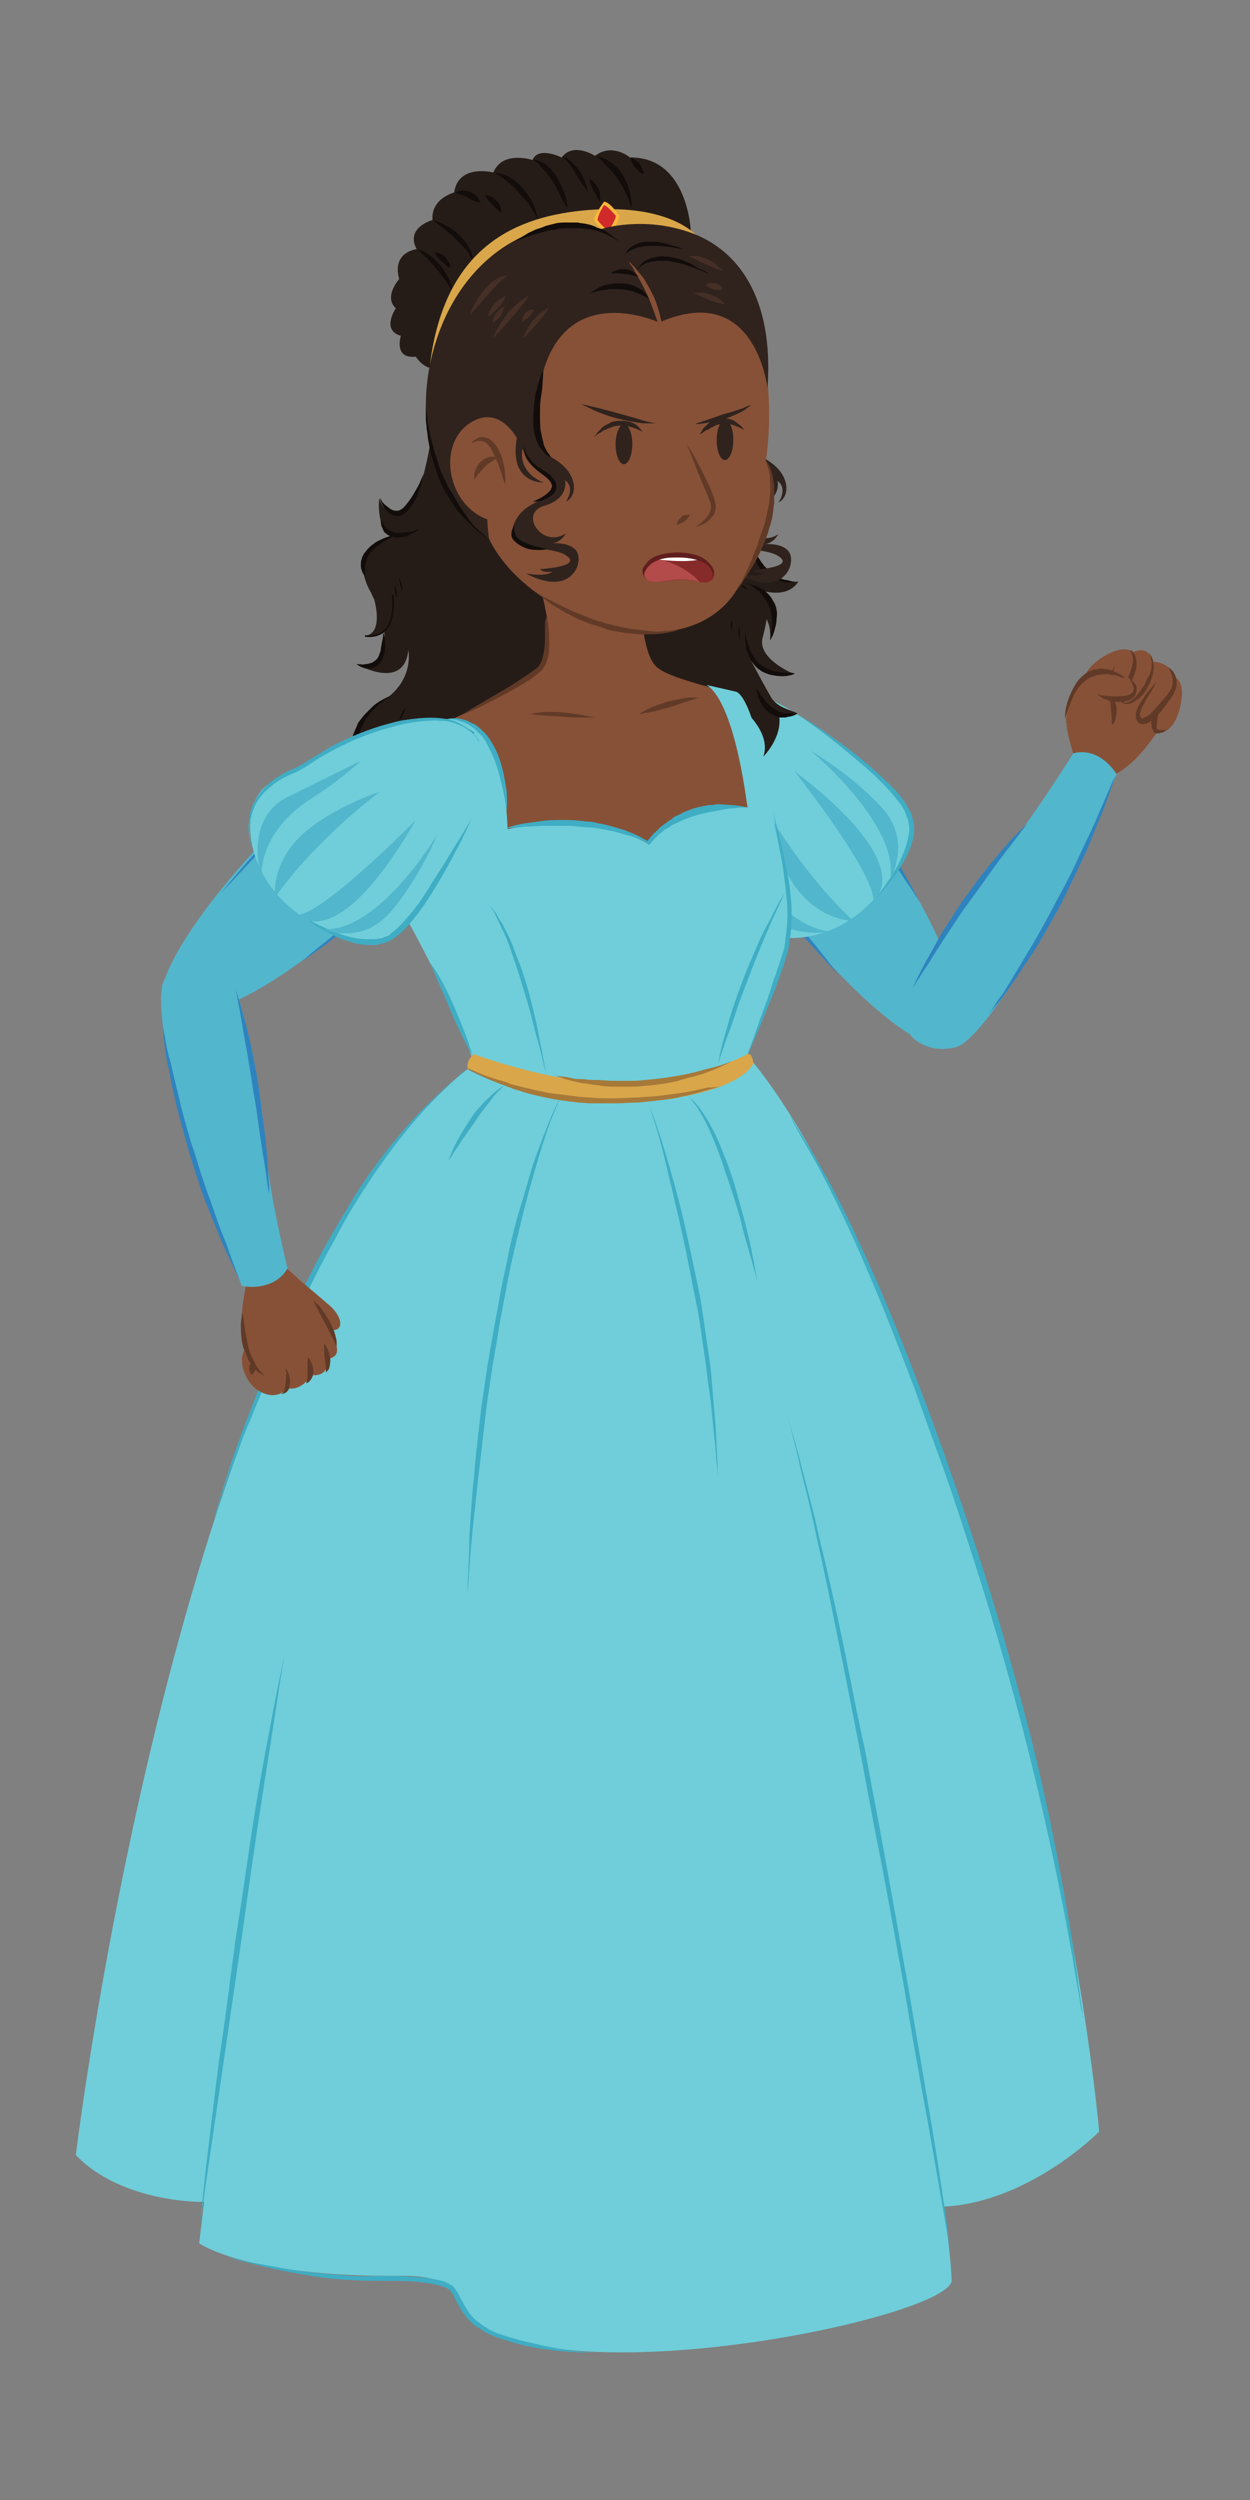 <svg width="150px" height="300px" viewBox="0 0 150 300" version="1.1" xml:space="preserve" xmlns="http://www.w3.org/2000/svg" xmlns:xlink="http://www.w3.org/1999/xlink">
  <rect x="0" y="0" width="150" height="300" fill="#808080" stroke="none"/>
  <!-- Generator: Sketch 49.3 (51167) - http://www.bohemiancoding.com/sketch -->
  <defs/>
  <g>
    <title>princess-e</title>
    <desc>Created with Sketch.</desc>
    <g id="princess-e" stroke="none" stroke-width="1" fill="none" fill-rule="evenodd">
      <g id="Princess-Angry" transform="translate(9, 18)">
        <g id="Group" transform="translate(73, 59)" fill-rule="nonzero">
          <g transform="translate(0, 6)" id="Shape">
            <g transform="translate(2, 0)">
              <path d="M17.1,11.3 C14.3,7.6 1.1,-6.8 0.5,6.1 C-0.1,18.5 27.2,48.1 30.4,41.6 C33.6,35.1 23.6,19.7 17.1,11.3 Z" fill="#52B6CC"/>
              <path d="M12.3,6 C12.3,6 13.4,7 14.9,8.7 C15.6,9.5 16.5,10.5 17.4,11.6 C18.3,12.7 19.2,13.9 20.1,15.1 C21,16.3 21.8,17.5 22.6,18.7 C23.4,19.9 24,21 24.6,22 C25.2,23 25.6,23.8 25.9,24.4 C26.2,25 26.4,25.3 26.4,25.3 C26.4,25.3 26.2,25 25.8,24.4 C25.5,23.8 24.9,23.1 24.3,22.1 C23.7,21.2 22.9,20.1 22.2,19 C21.4,17.9 20.6,16.6 19.7,15.5 C18.8,14.3 17.9,13.1 17.1,12 C16.2,10.9 15.5,9.9 14.8,9 C13.2,7.1 12.3,6 12.3,6 Z" fill="#2E83BF"/>
              <path d="M2.2,1.3 C2.2,1.3 2.1,1.4 1.9,1.6 C1.7,1.8 1.5,2.2 1.3,2.6 C1.1,3.1 0.9,3.7 0.8,4.4 C0.7,4.7 0.7,5.1 0.7,5.5 C0.7,5.7 0.7,5.9 0.7,6.1 C0.7,6.3 0.7,6.5 0.8,6.7 C0.8,7.6 1.1,8.5 1.3,9.5 C1.4,10 1.6,10.5 1.8,11 C2,11.5 2.1,12 2.4,12.5 C2.9,13.5 3.3,14.6 3.8,15.6 C4.4,16.6 4.9,17.7 5.5,18.7 C6.1,19.7 6.7,20.8 7.4,21.7 C8.1,22.7 8.7,23.6 9.4,24.5 C10,25.4 10.7,26.3 11.3,27.1 C11.9,27.9 12.5,28.7 13,29.4 C15.3,32.2 16.7,34.1 16.7,34.1 C16.7,34.1 15.1,32.3 12.7,29.7 C12.1,29 11.5,28.2 10.9,27.5 C10.3,26.7 9.5,25.9 8.9,25 C8.3,24.1 7.6,23.1 6.9,22.2 C6.2,21.2 5.6,20.2 5,19.2 C4.3,18.2 3.8,17.1 3.3,16.1 C2.7,15.1 2.3,14 1.9,12.9 C1.7,12.4 1.5,11.8 1.4,11.3 C1.3,10.8 1.1,10.3 1,9.8 C0.8,8.8 0.6,7.8 0.6,6.9 C0.6,6.7 0.6,6.5 0.6,6.2 C0.6,6 0.6,5.8 0.6,5.6 C0.6,5.2 0.6,4.8 0.7,4.4 C0.8,3.7 1.1,3.1 1.3,2.6 C1.5,2.1 1.8,1.8 2,1.6 C2.1,1.4 2.2,1.3 2.2,1.3 Z" fill="#2E83BF"/>
            </g>
            <g>
              <g>
                <path d="M6.3,0.3 C3,1 0.8,3.3 1.6,10.8 C2.4,18.3 4.2,19.4 6.8,26.4 C8.2,30.2 16.4,31.3 22.2,25.6 C28.1,19.9 29.2,14.8 23.6,10.4 C18.1,6 10.8,-0.7 6.3,0.3 Z" fill="#6FCED9"/>
                <path d="M14,2.9 C14,2.9 15.6,3.8 17.8,5.4 C18.9,6.2 20.2,7.1 21.5,8.2 C22.8,9.3 24.2,10.5 25.5,11.9 C26.1,12.6 26.7,13.3 27.1,14.2 C27.2,14.3 27.2,14.4 27.3,14.5 L27.4,14.8 C27.4,15 27.5,15.2 27.6,15.5 L27.7,16.2 C27.7,16.4 27.7,16.7 27.7,16.9 C27.6,17.8 27.3,18.6 27,19.3 C26.7,20 26.3,20.7 25.9,21.3 C25.2,22.5 24.4,23.3 23.9,23.9 C23.4,24.5 23,24.8 23,24.8 C23,24.8 23.3,24.5 23.8,23.8 C24.3,23.2 24.9,22.2 25.6,21.1 C26.2,19.9 26.9,18.5 27.1,16.8 L27.1,16.2 L27,15.6 C27,15.4 26.9,15.2 26.8,15 L26.7,14.7 C26.7,14.7 26.6,14.5 26.6,14.4 C26.2,13.6 25.6,12.9 25.1,12.3 C23.9,10.9 22.6,9.7 21.3,8.6 C20,7.5 18.8,6.5 17.7,5.6 C15.5,4 14,2.9 14,2.9 Z" fill="#3FADC4"/>
                <path d="M5.1,0.8 C5.1,0.8 4.5,0.9 3.8,1.6 C3.4,1.9 3,2.4 2.7,3 C2.4,3.6 2.1,4.3 1.9,5.1 C1.7,5.9 1.6,6.8 1.6,7.8 C1.6,8.8 1.7,9.8 1.8,10.8 C2.1,12.9 2.6,15.1 3.4,17.2 C3.8,18.3 4.2,19.3 4.7,20.3 C4.9,20.8 5.1,21.3 5.4,21.8 C5.5,22.1 5.6,22.3 5.7,22.6 C5.8,22.9 5.8,23.1 5.9,23.4 C6.2,24.4 6.5,25.4 7,26.2 C7.5,27 8.1,27.7 8.8,28.2 C9.5,28.7 10.2,29 10.8,29.2 C11.1,29.3 11.4,29.3 11.7,29.4 C12,29.4 12.3,29.4 12.5,29.5 C13,29.6 13.4,29.5 13.6,29.5 C13.9,29.5 14,29.5 14,29.5 C14,29.5 13.9,29.5 13.6,29.5 C13.3,29.5 12.9,29.6 12.4,29.6 C12.1,29.6 11.9,29.6 11.6,29.6 C11.3,29.6 11,29.5 10.6,29.5 C9.9,29.3 9.1,29.1 8.4,28.6 C7.7,28.1 7,27.4 6.4,26.6 C5.8,25.8 5.4,24.8 5.1,23.7 C5,23.4 5,23.2 4.9,22.9 C4.8,22.7 4.7,22.4 4.6,22.2 C4.4,21.7 4.2,21.2 3.9,20.7 C3.4,19.7 3,18.6 2.6,17.5 C1.8,15.3 1.3,13.1 1.1,10.9 C1,9.8 0.9,8.8 1,7.8 C1.1,6.8 1.2,5.9 1.4,5 C1.6,4.2 2,3.4 2.4,2.8 C2.8,2.2 3.2,1.8 3.6,1.5 C4,1.2 4.4,1 4.6,0.9 C5,0.9 5.1,0.8 5.1,0.8 Z" fill="#3FADC4"/>
              </g>
              <path d="M17.8,28.8 C17.8,28.8 12.4,28.7 9.1,21.6 C7.3,17.7 5.4,15.2 5.4,15.2 C5.4,15.2 7.5,21.3 8.6,24.6 C9.7,27.9 13.6,29.4 17.8,28.8 Z" fill="#52B6CC"/>
              <path d="M24.8,22.6 C24.8,22.6 27.5,18 23.9,14 C20.3,10 15.3,7.1 15.3,7.1 C15.3,7.1 26.1,16.1 24.8,22.6 Z" fill="#52B6CC"/>
              <path d="M20.4,27.5 C20.4,27.5 15.7,27.6 12.6,22.1 C10.3,18 9.5,13.4 9.5,13.4 C9.5,13.4 14,21.6 20.4,27.5 Z" fill="#52B6CC"/>
              <path d="M13.3,9.5 C13.3,9.5 22.8,21.5 22.8,25 C22.8,25 28.6,21.2 13.3,9.5 Z" fill="#52B6CC"/>
            </g>
          </g>
          <g transform="translate(45, 0)" id="Shape">
            <path d="M11.9,10.8 C10.7,12.5 8.7,15.3 6.1,16.2 L2,14 C2,14 0.3,9.5 1.2,7.7 C1.9,6.6 2.5,6.1 3.2,4.1 C3.8,2.3 7.8,2.10942375e-15 8.9,1.3 C8.9,1.3 10.7,0.2 11.4,2.4 C11.4,2.4 13.4,2.4 14,4.3 C14,4.3 15.2,4.6 14.7,7.3 C14.5,8.8 13.6,11.1 11.9,10.8 Z" fill="#875137"/>
            <g transform="translate(5, 1)">
              <path d="M7.2,7 C6.2,8.2 5.1,8.7 4.8,8.3 C4,7.6 5.6,5.6 6.2,4.4 C6.8,3.2 6.3,3 6.3,3 C5.4,5.6 3.4,6.7 3.1,6.6 C2.3,6.3 2.4,5.7 2.6,5.3 C1.7,6.3 0.9,5.7 0.6,5.3 C-1.97619698e-14,4.5 2.5,0.7 2.5,0.7 C2.7,0.4 3,0.2 3.4,-7.10542736e-15 C3.7,-7.10542736e-15 3.8,0.2 3.9,0.4 C3.9,0.4 5.7,-0.7 6.4,1.5 C6.4,1.5 8.4,1.5 9,3.4 C9,3.4 10.2,3.7 9.7,6.4 C9.5,7.8 8.6,10 7.1,9.9 C7,9.8 6.8,9.7 6.7,9.6 C6.1,8.8 6.8,7.5 7.2,7 Z" fill="#875137"/>
              <path d="M3.6,0 C3.6,0 3.8,0 4,0.3 C4.2,0.5 4.4,1.1 4.4,1.6 C4.4,2.2 4.2,2.8 3.9,3.5 C3.8,3.8 3.6,4.2 3.4,4.5 C3.2,4.8 3.1,5.1 2.7,5.5 C2.4,5.8 1.9,5.9 1.5,6 C1.1,6 0.6,5.9 0.3,5.5 C0.2,5.3 0.2,5 0.3,4.8 C0.4,4.6 0.4,4.5 0.5,4.3 C0.6,4 0.8,3.7 0.9,3.5 C1.4,2.5 1.8,1.9 1.8,1.9 C1.8,1.9 1.6,2.6 1.2,3.6 C1.1,3.9 1,4.1 0.9,4.4 C0.9,4.6 0.8,4.7 0.8,4.9 C0.8,5 0.8,5.1 0.8,5.2 C0.9,5.3 1.2,5.4 1.5,5.4 C1.8,5.4 2.1,5.3 2.3,5.1 C2.5,5 2.7,4.6 2.8,4.3 C3,4 3.1,3.7 3.3,3.4 C3.6,2.8 3.8,2.2 3.9,1.7 C4,1.2 4,0.7 3.8,0.5 C3.8,0.1 3.6,0 3.6,0 Z" fill="#613A27"/>
              <path d="M2.5,5.3 C2.5,5.3 2.5,5.5 2.5,5.7 C2.5,5.9 2.7,6.3 3,6.3 C3.3,6.4 3.7,6.1 4.1,5.8 C4.3,5.6 4.5,5.4 4.6,5.2 C4.8,5 4.9,4.8 5.1,4.5 C5.3,4.3 5.4,4.1 5.5,3.8 C5.6,3.6 5.7,3.3 5.9,3.1 C6.1,2.6 6.2,2.2 6.2,1.7 C6.2,1.3 6.1,0.9 6.1,0.7 C6,0.5 5.9,0.3 5.9,0.3 C5.9,0.3 6,0.4 6.1,0.6 C6.2,0.8 6.4,1.2 6.4,1.6 C6.5,2 6.4,2.6 6.3,3.1 C6.2,3.4 6.1,3.6 6,3.9 C5.9,4.2 5.7,4.4 5.6,4.7 C5.3,5.2 4.9,5.7 4.4,6 C4.2,6.2 3.9,6.3 3.7,6.4 C3.4,6.5 3.1,6.5 2.8,6.4 C2.5,6.3 2.4,6.1 2.3,5.9 C2.2,5.7 2.2,5.5 2.2,5.4 C2.4,5.5 2.5,5.3 2.5,5.3 Z" fill="#613A27"/>
              <path d="M8.1,2 C8.1,2 8.3,2.1 8.6,2.4 C8.9,2.7 9.2,3.2 9.2,4 C9.2,4.4 9.1,4.7 8.9,5.1 C8.7,5.5 8.5,5.8 8.2,6.2 C7.7,6.9 7.2,7.6 6.5,8.2 C6.1,8.5 5.8,8.9 5.1,8.9 C4.7,8.9 4.5,8.6 4.4,8.4 C4.4,8.3 4.3,8.3 4.3,8.2 C4.3,8.1 4.3,8.1 4.3,8 C4.3,7.8 4.3,7.7 4.3,7.6 C4.4,7.1 4.6,6.8 4.8,6.4 C5,6.1 5.2,5.8 5.4,5.5 C6.2,4.4 6.8,3.8 6.8,3.8 C6.8,3.8 6.4,4.6 5.7,5.7 C5.5,6 5.4,6.3 5.2,6.6 C5,6.9 4.9,7.3 4.8,7.6 C4.7,7.8 5,8.3 5.1,8.2 C5.3,8.2 5.7,7.9 6,7.7 C6.6,7.1 7.2,6.4 7.7,5.8 C8,5.5 8.2,5.2 8.4,4.9 C8.6,4.6 8.7,4.3 8.7,4 C8.8,3.4 8.6,2.9 8.4,2.5 C8.3,2.1 8.1,2 8.1,2 Z" fill="#613A27"/>
              <path d="M7,7.6 C7,7.6 7,7.8 6.9,8.1 C6.9,8.4 6.8,8.8 6.8,9.2 C6.8,9.3 6.8,9.4 6.8,9.4 C6.8,9.5 6.8,9.5 6.9,9.5 C7,9.6 7.2,9.6 7.3,9.6 C7.5,9.6 7.6,9.6 7.7,9.6 C7.8,9.6 7.9,9.6 7.9,9.6 C7.9,9.6 7.9,9.6 7.8,9.7 C7.7,9.8 7.6,9.9 7.4,9.9 C7.3,9.9 7.2,10 7.1,10 C7,10 6.8,10 6.7,10 C6.6,10 6.4,9.8 6.4,9.7 C6.3,9.6 6.3,9.4 6.2,9.3 C6.1,8.8 6.2,8.3 6.2,8 C6.3,7.7 6.4,7.4 6.4,7.4 L7,7.6 Z" fill="#613A27"/>
            </g>
            <g transform="translate(1, 3)">
              <path d="M5.4,3.6 C5.4,3.6 2.2,9.7 0.3,5.9 C1.40720768e-14,5.2 0.8,2.2 2.5,1 C4,-6.77236045e-15 8.4,0.5 8,2.8 C7.8,3.9 5.4,3.6 5.4,3.6 Z" fill="#875137"/>
              <path d="M7.6,1.4 C7.6,1.4 7.7,1.5 7.8,1.6 C7.9,1.7 8.1,1.9 8.3,2.2 C8.4,2.4 8.4,2.5 8.4,2.8 C8.4,3 8.3,3.3 8.2,3.5 C8.1,3.6 8.1,3.7 7.9,3.8 C7.8,3.9 7.7,3.9 7.6,4 C7.4,4.1 7.2,4.1 6.9,4.2 C6,4.3 5.2,4.2 4.6,3.9 C4.3,3.8 4.1,3.6 3.9,3.5 C3.7,3.4 3.7,3.3 3.7,3.3 C3.7,3.3 4.1,3.5 4.7,3.5 C5.3,3.6 6.1,3.6 6.9,3.5 C7.1,3.5 7.3,3.4 7.4,3.4 C7.5,3.4 7.5,3.4 7.6,3.3 C7.6,3.3 7.7,3.2 7.8,3.2 C8,3 8.1,2.7 8,2.4 C7.9,2.1 7.8,1.9 7.7,1.7 C7.6,1.5 7.6,1.4 7.6,1.4 Z" fill="#613A27"/>
            </g>
            <path d="M0.9,9.8 C0.9,9.8 0.8,9.6 0.8,9.3 C0.8,9 0.8,8.5 0.9,8 C1,7.5 1.2,6.8 1.5,6.2 C1.6,5.9 1.8,5.6 2,5.2 C2.2,4.9 2.4,4.6 2.7,4.3 C3,4 3.3,3.8 3.6,3.6 C3.8,3.5 4,3.5 4.1,3.4 C4.3,3.3 4.5,3.3 4.6,3.3 C5,3.2 5.3,3.2 5.6,3.3 C5.9,3.3 6.2,3.4 6.5,3.5 C6.8,3.6 7,3.7 7.2,3.8 C7.4,3.9 7.6,4 7.7,4.1 C8,4.3 8.1,4.4 8.1,4.4 C8.1,4.4 7.9,4.3 7.6,4.3 C7.5,4.3 7.3,4.2 7.1,4.1 C6.9,4 6.6,4 6.4,4 C6.1,3.9 5.9,3.9 5.6,3.9 C5.3,3.9 5,4 4.7,4 C4.4,4.1 4.1,4.2 3.8,4.3 C3.5,4.5 3.2,4.7 3,4.9 C2.7,5.1 2.5,5.4 2.3,5.7 C2.1,6 1.9,6.3 1.8,6.6 C1.5,7.2 1.3,7.8 1.1,8.3 C0.9,8.8 0.8,9.2 0.8,9.5 C0.9,9.6 0.9,9.8 0.9,9.8 Z" fill="#613A27"/>
            <path d="M6.1,6.5 C6.1,6.5 6.2,6.5 6.3,6.6 C6.4,6.7 6.5,6.8 6.6,6.9 C6.8,7.2 7,7.7 7,8.2 C7,8.7 6.9,9.1 6.8,9.5 C6.7,9.8 6.5,10 6.5,10 C6.5,10 6.4,9.8 6.4,9.4 C6.4,9.1 6.4,8.6 6.3,8.2 C6.3,7.8 6.3,7.4 6.2,7.1 C6.2,6.7 6.1,6.5 6.1,6.5 Z" fill="#613A27"/>
          </g>
          <g transform="translate(26, 13)" id="Shape">
            <g>
              <path d="M0.5,31.8 C1.4,26.7 8.3,17.7 13.1,11.6 C16.2,7.7 20.8,0.4 20.8,0.4 C23,-0.2 24.9,1.2 26,2.9 C26,2.9 24.4,6.7 21.2,14 C17.8,21.9 9.9,34.5 6.9,35.6 C3.3,36.7 0.1,34.3 0.5,31.8 Z" fill="#52B6CC"/>
              <path d="M1.5,28.6 C1.5,28.6 2.1,27.2 3.2,25.2 C3.8,24.2 4.4,23 5.1,21.8 C5.9,20.6 6.7,19.3 7.5,18.1 C8.4,16.9 9.3,15.6 10.2,14.5 C10.6,13.9 11.1,13.4 11.5,12.9 C11.9,12.4 12.3,11.9 12.7,11.5 C13.4,10.6 14.1,10 14.6,9.5 C15.1,9 15.3,8.8 15.3,8.8 C15.3,8.8 14.4,10 13,11.8 C12.3,12.7 11.5,13.8 10.7,14.9 C9.9,16 9,17.3 8.1,18.5 C7.2,19.7 6.4,21 5.6,22.2 C4.8,23.4 4.1,24.5 3.5,25.5 C2.3,27.3 1.5,28.6 1.5,28.6 Z" fill="#2E83BF"/>
            </g>
            <path d="M25.8,3.1 C25.8,3.1 25.7,3.6 25.4,4.4 C25.1,5.2 24.7,6.5 24.1,7.9 C23.5,9.3 22.9,11 22.1,12.7 C21.3,14.4 20.4,16.3 19.5,18.1 C18.6,19.9 17.5,21.7 16.6,23.3 C16.1,24.1 15.6,24.9 15.1,25.6 C14.6,26.3 14.2,27 13.7,27.7 C12.8,29 12.1,30 11.5,30.7 C10.9,31.4 10.6,31.8 10.6,31.8 C10.6,31.8 10.9,31.4 11.4,30.6 C11.6,30.2 11.9,29.8 12.3,29.3 C12.6,28.8 13,28.2 13.4,27.5 C14.2,26.2 15.1,24.7 16.1,23 C17.1,21.3 18,19.6 19,17.7 C20,15.9 20.9,14.1 21.7,12.3 C22.5,10.6 23.3,9 23.9,7.5 C25,5 25.8,3.1 25.8,3.1 Z" fill="#2E83BF"/>
          </g>
        </g>
        <g id="Group" transform="translate(33, 24)">
          <path d="M3.6,42.3 C7.8,39.9 7,36 7,36 C6.5,41 0.8,37.7 0.8,37.7 C3.2,38.5 4.4,36.6 4.1,33.7 C3.2,34.5 1.8,34.3 1.8,34.3 C3.5,34.1 3.4,31.8 2.9,29.9 C2.7,29.6 2.6,29.2 2.4,28.9 C-0.5,23.6 5.7,22.1 5.7,22.1 C3,22.4 3.5,17.8 3.5,17.8 C3.5,17.8 4.3,20.8 6.8,19 C9.3,17.2 10.2,6.9 10.2,6.9 C12.9,-0.2 18,0.9 31.6,0.1 C45.2,-0.7 47.6,18.4 47.9,21.6 C48.5,28.3 53.8,27.8 53.8,27.8 C52.4,30 49.2,28.8 49.2,28.8 C49.2,28.8 52.2,30.7 50.4,34.9 C50.4,34.9 50.6,33.5 50,32.3 C49.9,33 49.7,33.8 49.5,34.6 C48.9,37.1 53.3,38.9 53.3,38.9 C50.3,40 48.1,37.2 48.1,37.2 C48.1,37.2 49,39 50.6,41.8 C51.4,42.9 52.6,43.1 53.7,43.6 C53.7,43.6 52.6,44.3 51.5,43.9 C51.9,46.5 49.6,48.8 49.6,48.8 C50.7,45.7 46.6,42.6 46.6,42.6 C46.6,42.6 48.8,45.6 47.4,47.6 C46,49.6 48.1,51.5 48.1,51.5 C43.4,50.6 43.5,47 43.5,47 C41.1,49.7 44.2,54.2 44.2,54.2 C40.8,53.2 40.9,48 40.9,48 C40.9,48 40.3,51.7 41.3,54 C42.3,56.3 39.6,57.9 39.6,57.9 C39.6,57.9 41.2,56.1 38.6,54.7 C36.9,53.8 36.3,51.9 36.1,50.7 C36.3,54.6 32.9,56 32.9,56 C34.5,54.2 32.8,49.8 32.8,49.8 C32.8,49.8 33.2,52.9 31.6,54.9 C30,56.9 32.2,59.6 32.2,59.6 C29.7,58.6 29.2,56.5 29.2,56.5 C28.6,58.6 29.8,61 29.8,61 C29.8,61 25.4,58.4 26.4,54.6 C27.4,50.8 24.4,48.4 24.4,48.4 C24.4,48.4 25.6,51 23.4,54.4 C21.3,57.8 23.7,59.5 23.7,59.5 C19.5,58 18.7,53.5 18.7,53.5 C18.4,61 11.6,58.2 11.6,58.2 C13,58 15.8,54 12.6,53.2 C11,52.8 10.5,52 10.4,51.4 C10.5,53.7 12.6,55 12.6,55 C3.5,55.1 5.2,48.6 5.2,48.6 C1.7,50.9 4.7,53.6 4.7,53.6 C-0.4,53 -0.7,44.7 3.6,42.3 Z" id="Shape" fill="#261C17" fill-rule="nonzero"/>
          <path d="M8.8,14.9 C8.8,14.9 8.7,15.5 8.5,16.3 C8.3,17.1 7.8,18.2 7.1,19.1 C6.9,19.3 6.7,19.5 6.4,19.7 C6.1,19.9 5.8,20 5.5,19.9 C5.2,19.9 4.9,19.7 4.7,19.6 C4.5,19.4 4.3,19.2 4.2,19.1 C3.9,18.7 3.8,18.4 3.7,18.2 C3.6,18 3.6,17.8 3.6,17.8 C3.6,17.8 3.7,17.9 3.8,18.1 C3.9,18.3 4.2,18.6 4.5,18.8 C4.8,19.1 5.2,19.3 5.6,19.3 C6,19.3 6.4,19 6.7,18.6 C7.4,17.8 7.9,16.8 8.3,16.1 C8.6,15.4 8.8,14.9 8.8,14.9 Z" id="Shape" fill="#120D0B" fill-rule="nonzero"/>
          <path d="M5.7,22.1 C5.7,22.1 5.3,22.3 4.6,22.7 C4,23 3.2,23.5 2.6,24.2 C2.4,24.3 2.3,24.5 2.2,24.7 C2.2,24.8 2,25 2,25.2 C1.9,25.6 1.8,26 1.8,26.3 C1.8,26.5 1.8,26.6 1.8,26.8 C1.8,26.9 1.9,27.1 1.9,27.2 C1.9,27.4 2,27.5 2,27.5 C2,27.5 1.9,27.4 1.8,27.2 C1.7,27 1.5,26.8 1.4,26.4 C1.3,26.2 1.3,26 1.3,25.8 C1.3,25.6 1.3,25.3 1.4,25.1 C1.4,24.9 1.6,24.6 1.7,24.4 C1.9,24.2 2,24 2.2,23.8 C2.4,23.6 2.6,23.4 2.8,23.3 C3,23.1 3.2,23 3.4,22.9 C3.8,22.7 4.2,22.5 4.6,22.4 C5.2,22.1 5.7,22.1 5.7,22.1 Z" id="Shape" fill="#120D0B" fill-rule="nonzero"/>
          <path d="M0.8,37.7 C0.8,37.7 0.9,37.7 1.1,37.7 C1.3,37.7 1.5,37.8 1.8,37.7 C2.1,37.7 2.4,37.6 2.7,37.5 C2.8,37.4 3,37.3 3.1,37.2 L3.3,37 L3.4,36.8 C3.5,36.7 3.5,36.5 3.6,36.3 C3.7,36.1 3.7,35.9 3.7,35.8 C3.8,35.4 3.8,35.1 3.9,34.8 C4,34.2 4,33.8 4,33.8 C4,33.8 4.1,34.2 4.2,34.8 C4.2,35.1 4.3,35.5 4.2,35.9 C4.2,36.1 4.2,36.3 4.1,36.5 C4,36.7 4,36.9 3.9,37.1 L3.7,37.4 L3.5,37.7 C3.3,37.9 3.1,38 2.9,38.1 C2.7,38.2 2.5,38.2 2.3,38.2 C2.1,38.2 1.9,38.2 1.8,38.2 C1.5,38.1 1.2,38 1.1,37.9 C0.9,37.8 0.8,37.7 0.8,37.7 Z" id="Shape" fill="#120D0B" fill-rule="nonzero"/>
          <path d="M5.1,41.4 C5.1,41.4 4.9,41.5 4.5,41.8 C4.1,42 3.6,42.4 3.1,42.9 C2.8,43.2 2.5,43.4 2.3,43.8 C2,44.1 1.8,44.5 1.6,44.9 C1.5,45.1 1.4,45.3 1.3,45.5 C1.2,45.7 1.2,45.9 1.1,46.2 L0.9,47 C0.9,47.2 0.9,47.5 0.9,47.7 C0.9,47.9 0.9,48.2 0.9,48.4 C0.9,48.6 0.9,48.9 1,49.1 C1.1,49.6 1.2,50 1.4,50.5 C1.6,50.9 1.8,51.3 2,51.7 C2.2,52.1 2.5,52.4 2.7,52.6 C3.2,53.1 3.8,53.4 4.2,53.5 C4.6,53.6 4.9,53.6 4.9,53.6 C4.9,53.6 4.6,53.7 4.2,53.6 C3.8,53.5 3.1,53.4 2.5,52.8 C2.2,52.6 1.9,52.2 1.6,51.9 C1.3,51.5 1.1,51.1 0.9,50.7 C0.7,50.3 0.5,49.8 0.4,49.3 C0.3,49.1 0.3,48.8 0.3,48.5 C0.3,48.2 0.2,48 0.2,47.7 C0.2,47.4 0.2,47.2 0.2,46.9 C0.3,46.6 0.3,46.4 0.4,46.1 C0.5,45.9 0.6,45.6 0.7,45.4 C0.8,45.2 0.9,44.9 1,44.7 C1.3,44.3 1.6,43.9 1.9,43.6 C2.2,43.3 2.5,43 2.8,42.7 C3.4,42.2 4,41.9 4.4,41.7 C4.9,41.5 5.1,41.4 5.1,41.4 Z" id="Shape" fill="#120D0B" fill-rule="nonzero"/>
          <path d="M12.9,55 C12.9,55 12,55.2 10.6,55.1 C10.3,55.1 9.9,55 9.5,54.9 C9.1,54.8 8.7,54.7 8.3,54.5 C8.1,54.4 7.9,54.3 7.7,54.2 C7.5,54.1 7.3,54 7.1,53.8 L6.5,53.3 C6.3,53.1 6.2,52.9 6,52.7 L5.8,52.4 C5.7,52.3 5.7,52.2 5.7,52.1 L5.4,51.4 C5.3,50.9 5.2,50.5 5.2,50 C5.2,49.6 5.2,49.1 5.3,48.7 C5.4,48.3 5.5,47.9 5.6,47.6 C5.7,47.3 5.8,47 5.9,46.7 C6,46.4 6.1,46.2 6.2,46 C6.4,45.6 6.5,45.4 6.5,45.4 C6.5,45.4 6.4,45.6 6.3,46 C6.2,46.4 6,46.9 5.9,47.6 C5.8,47.9 5.8,48.3 5.7,48.7 C5.7,49.1 5.7,49.5 5.7,49.9 C5.7,50.3 5.8,50.7 5.9,51.1 L6.2,51.7 C6.2,51.8 6.3,51.9 6.3,52 L6.5,52.3 C6.6,52.5 6.7,52.7 6.9,52.8 L7.4,53.2 C7.6,53.3 7.8,53.4 7.9,53.5 C8.1,53.6 8.3,53.7 8.5,53.8 C8.9,54 9.3,54.1 9.6,54.2 C10,54.3 10.3,54.4 10.7,54.5 C11.9,55 12.9,55 12.9,55 Z" id="Shape" fill="#120D0B" fill-rule="nonzero"/>
          <path d="M1.8,34.3 C1.8,34.3 5.7,35.2 5.1,29.4" id="Shape" stroke="#120D0B" stroke-width="0.195"/>
          <path d="M5.8,46.4 C5.8,46.4 5.9,45.8 6.2,45.2 C6.4,44.6 6.8,44.1 6.8,44.1 C6.8,44.1 6.7,44.7 6.4,45.3 C6.1,45.9 5.8,46.4 5.8,46.4 Z" id="Shape" fill="#120D0B" fill-rule="nonzero"/>
          <path d="M5.9,44.5 C5.9,44.5 6,44 6.2,43.6 C6.4,43.2 6.7,42.8 6.7,42.8 C6.7,42.8 6.6,43.3 6.4,43.7 C6.2,44.1 5.9,44.5 5.9,44.5 Z" id="Shape" fill="#120D0B" fill-rule="nonzero"/>
          <path d="M5.6,29.8 C5.6,29.8 5.5,29.4 5.4,29 C5.3,28.6 5.4,28.2 5.4,28.2 C5.4,28.2 5.5,28.6 5.6,29 C5.7,29.3 5.6,29.8 5.6,29.8 Z" id="Shape" fill="#120D0B" fill-rule="nonzero"/>
          <path d="M6.3,28.9 C6.3,28.9 6.1,28.5 6,28.1 C5.9,27.7 5.9,27.3 5.9,27.3 C5.9,27.3 6.1,27.7 6.2,28.1 C6.3,28.5 6.3,28.9 6.3,28.9 Z" id="Shape" fill="#120D0B" fill-rule="nonzero"/>
          <path d="M8.3,21.5 C8.3,21.5 8,21.8 7.5,22 C7.2,22.1 6.9,22.3 6.6,22.4 C6.2,22.5 5.8,22.5 5.4,22.5 C5,22.4 4.6,22.3 4.3,22 C4.1,21.9 4,21.7 4,21.6 C3.9,21.5 3.9,21.3 3.8,21.2 C3.7,20.9 3.7,20.7 3.7,20.5 C3.7,20.3 3.7,20.2 3.7,20.2 C3.7,20.2 3.7,20.3 3.8,20.4 C3.8,20.5 3.9,20.6 3.9,20.7 C3.9,20.8 4,20.9 4.1,21 C4.2,21.2 4.4,21.5 4.7,21.6 C4.8,21.7 5,21.7 5.1,21.8 C5.2,21.9 5.4,21.9 5.5,21.9 C5.8,22 6.2,21.9 6.5,21.9 C6.8,21.9 7.1,21.8 7.4,21.8 C7.9,21.6 8.3,21.5 8.3,21.5 Z" id="Shape" fill="#120D0B" fill-rule="nonzero"/>
          <path d="M53.4,38.8 C53.4,38.8 52.9,39.1 52,39.1 C51.8,39.1 51.5,39.1 51.3,39.1 C51,39.1 50.8,39 50.5,39 C50.2,38.9 49.9,38.8 49.7,38.7 C49.4,38.6 49.2,38.4 48.9,38.2 C48.7,38 48.5,37.8 48.3,37.5 C48.1,37.3 48,37 47.9,36.8 C47.8,36.5 47.7,36.3 47.6,36.1 C47.5,35.9 47.5,35.6 47.5,35.4 C47.4,35 47.4,34.6 47.4,34.4 C47.4,34.2 47.4,34 47.4,34 C47.4,34 47.5,34.1 47.5,34.4 C47.6,34.6 47.6,35 47.8,35.4 C47.9,35.6 48,35.8 48,36 C48.1,36.2 48.2,36.4 48.3,36.6 C48.4,36.8 48.6,37 48.7,37.2 C48.9,37.4 49,37.6 49.2,37.7 C49.6,38 50.1,38.3 50.5,38.4 C50.7,38.5 51,38.6 51.2,38.6 C51.4,38.6 51.6,38.7 51.8,38.7 C52.2,38.7 52.6,38.8 52.8,38.7 C53.3,38.8 53.4,38.8 53.4,38.8 Z" id="Shape" fill="#120D0B" fill-rule="nonzero"/>
          <path d="M50.4,34.8 C50.4,34.8 50.5,34.3 50.6,33.5 C50.6,33.1 50.7,32.7 50.6,32.2 C50.6,31.7 50.5,31.3 50.3,30.8 C50.2,30.6 50.1,30.4 50,30.2 C49.9,30 49.7,29.8 49.6,29.6 C49.5,29.4 49.3,29.3 49.2,29.1 C49.1,28.9 48.9,28.8 48.7,28.7 C48.4,28.4 48.1,28.3 48,28.2 C47.8,28.1 47.7,28 47.7,28 C47.7,28 47.8,28 48,28.1 C48.2,28.2 48.5,28.2 48.9,28.4 C49.1,28.5 49.3,28.6 49.5,28.7 C49.7,28.8 49.9,29 50.1,29.2 C50.3,29.4 50.5,29.6 50.6,29.8 C50.7,30 50.9,30.3 51,30.5 C51.2,31 51.3,31.6 51.2,32.1 C51.2,32.6 51.1,33.1 51,33.4 C50.8,34.4 50.4,34.8 50.4,34.8 Z" id="Shape" fill="#120D0B" fill-rule="nonzero"/>
          <path d="M53.8,27.8 C53.8,27.8 53.7,27.8 53.4,27.9 C53.1,27.9 52.7,27.9 52.3,27.9 C52.1,27.9 51.8,27.8 51.6,27.7 C51.4,27.6 51.1,27.5 50.8,27.4 C50.5,27.3 50.3,27.1 50,26.9 C49.7,26.7 49.5,26.5 49.3,26.3 C49.1,26 48.9,25.8 48.8,25.5 C48.7,25.2 48.5,25 48.4,24.7 C48.3,24.4 48.2,24.2 48.1,23.9 C48.1,23.6 48,23.4 48,23.2 C47.9,22.8 48,22.4 47.9,22.1 C47.9,21.8 47.9,21.7 47.9,21.7 C47.9,21.7 47.9,21.8 48,22.1 C48.1,22.4 48.1,22.7 48.3,23.1 C48.4,23.3 48.4,23.5 48.5,23.8 C48.6,24 48.7,24.3 48.8,24.5 C48.9,24.8 49.1,25 49.2,25.2 C49.3,25.4 49.5,25.6 49.7,25.9 C49.9,26.1 50.1,26.3 50.3,26.5 C50.5,26.7 50.7,26.8 51,27 C51.2,27.2 51.5,27.2 51.7,27.4 C51.9,27.5 52.1,27.6 52.4,27.6 C52.8,27.7 53.2,27.8 53.4,27.9 C53.7,27.8 53.8,27.8 53.8,27.8 Z" id="Shape" fill="#120D0B" fill-rule="nonzero"/>
          <path d="M53.7,43.6 C53.7,43.6 53.4,43.9 52.7,44 C52.5,44 52.4,44.1 52.2,44.1 C52,44.1 51.8,44.1 51.6,44.1 C51.4,44.1 51.2,44 51,43.9 C50.8,43.8 50.6,43.7 50.4,43.6 C50,43.3 49.7,43 49.5,42.7 C49.3,42.4 49.1,42 49,41.7 C48.9,41.4 48.9,41.1 48.8,41 C48.8,40.8 48.8,40.7 48.8,40.7 C48.8,40.7 48.9,40.8 49,40.9 C49.1,41.1 49.2,41.3 49.4,41.5 C49.5,41.6 49.6,41.8 49.7,41.9 C49.8,42 49.9,42.2 50,42.3 C50.1,42.4 50.3,42.6 50.4,42.7 C50.5,42.8 50.7,42.9 50.8,43 C51,43.1 51.1,43.2 51.3,43.3 C51.5,43.4 51.6,43.4 51.8,43.5 C52.1,43.6 52.5,43.6 52.8,43.6 C53.1,43.6 53.4,43.6 53.5,43.6 C53.6,43.7 53.7,43.6 53.7,43.6 Z" id="Shape" fill="#120D0B" fill-rule="nonzero"/>
          <path d="M46.7,34.6 C46.7,34.6 46.6,34.3 46.6,33.9 C46.6,33.5 46.7,33.2 46.7,33.2 C46.7,33.2 46.8,33.5 46.8,33.9 C46.8,34.2 46.7,34.6 46.7,34.6 Z" id="Shape" fill="#120D0B" fill-rule="nonzero"/>
          <path d="M45.8,32.4 C45.8,32.4 45.9,32.7 45.9,33 C45.9,33.3 45.8,33.6 45.8,33.6 C45.8,33.6 45.7,33.3 45.7,33 C45.7,32.7 45.8,32.4 45.8,32.4 Z" id="Shape" fill="#120D0B" fill-rule="nonzero"/>
          <path d="M47.8,28.8 C47.8,28.8 47.5,28.7 47.3,28.6 C47.1,28.5 46.9,28.2 46.9,28.2 C46.9,28.2 47.2,28.3 47.4,28.4 C47.6,28.6 47.8,28.8 47.8,28.8 Z" id="Shape" fill="#120D0B" fill-rule="nonzero"/>
        </g>
        <g id="Group" transform="translate(36, 50)" fill-rule="nonzero">
          <g transform="translate(1, 0)" id="Shape">
            <path d="M18.4,1.1 C18.4,1.1 21.3,9.5 18.9,12.2 C16.5,14.9 3.8,20.3 3.8,20.3 C3.8,20.3 -4.4,25.5 4,43.9 C7.6,51.9 44.9,42.3 45.9,36.5 C46.9,30.6 42.2,15.2 42.2,15.2 C42.2,15.2 34.8,13.6 33,12.2 C31.1,10.9 31,5.2 31,5.2 C31,5.2 24.5,-2.3 18.4,1.1 Z" fill="#875137"/>
            <path d="M19.6,5.8 C19.6,5.8 19.7,6.1 19.7,6.5 C19.8,7 19.9,7.7 19.9,8.5 C19.9,9.3 20,10.3 19.6,11.4 C19.5,11.7 19.4,11.9 19.2,12.2 C19,12.5 18.8,12.6 18.6,12.8 C18.1,13.2 17.7,13.5 17.2,13.8 C16.3,14.4 15.3,14.9 14.4,15.4 C13.5,15.9 12.6,16.3 11.9,16.7 C10.4,17.4 9.4,17.8 9.4,17.8 C9.4,17.8 10.3,17.2 11.7,16.4 C12.4,16 13.2,15.5 14.1,15 C15,14.5 15.9,13.9 16.8,13.3 C17.3,13 17.7,12.7 18.1,12.4 C18.3,12.3 18.6,12 18.7,11.9 C18.8,11.7 18.9,11.5 19,11.3 C19.3,10.4 19.4,9.4 19.4,8.6 C19.4,7.8 19.4,7.1 19.4,6.6 C19.6,6.1 19.6,5.8 19.6,5.8 Z" fill="#613A27"/>
            <path d="M25.4,18.1 C25.4,18.1 24.9,18.1 24.1,18.1 C23.3,18.1 22.3,18.1 21.4,18 C20.4,17.9 19.4,17.9 18.7,17.8 C18.3,17.8 18,17.7 17.8,17.7 C17.6,17.7 17.5,17.7 17.5,17.7 C17.5,17.7 18,17.6 18.8,17.5 C19.6,17.4 20.6,17.4 21.6,17.5 C22.6,17.6 23.6,17.7 24.3,17.9 C24.9,18 25.4,18.1 25.4,18.1 Z" fill="#613A27"/>
            <path d="M37.8,15.7 C37.8,15.7 37.4,15.9 36.7,16.1 C36,16.3 35.2,16.6 34.3,16.9 C33.4,17.1 32.5,17.4 31.8,17.5 C31.1,17.6 30.7,17.7 30.7,17.7 C30.7,17.7 31.1,17.4 31.7,17.1 C32.3,16.8 33.2,16.5 34.1,16.2 C35,16 35.9,15.8 36.6,15.7 C37.4,15.7 37.8,15.7 37.8,15.7 Z" fill="#613A27"/>
          </g>
          <g transform="translate(0, 14)" id="Shape">
            <g>
              <path d="M44.7,14.9 C44.7,14.9 36.8,14.3 32.8,19.3 C32.8,19.3 26.7,15.2 15.9,17.5 C15.9,17.5 15.9,3.6 8.4,4.3 C6.9,4.7 4.9,5.9 4.2,6.5 C3.5,7.1 0.7,9.2 0.8,16.3 C0.9,24.3 5.5,31.2 4.4,29.3 C3.3,27.4 10.5,40.2 11.9,45.9 C11.9,45.9 30.6,54.6 44.5,45 C44.5,45 47.7,38.2 49.4,31.4 C50.6,26.6 48,18.5 46.9,11.7 C45.2,1.1 43.3,1 43.3,1 L39.8,0.2 C39.7,0.3 42.8,0.8 44.7,14.9 Z" fill="#6FCED9"/>
              <path d="M44.6,44.8 C44.6,44.8 45.3,43 46.2,40.3 C46.7,39 47.3,37.4 47.8,35.7 C48.1,34.9 48.4,34 48.7,33.1 C48.8,32.7 49,32.2 49.1,31.8 C49.2,31.4 49.2,30.9 49.3,30.4 C49.4,29.5 49.5,28.5 49.5,27.6 C49.5,26.7 49.4,25.8 49.3,24.9 C49.1,23.1 48.9,21.5 48.6,20.1 C48.1,17.3 47.8,15.4 47.8,15.4 C47.8,15.4 47.9,15.9 48.1,16.7 C48.3,17.5 48.6,18.6 48.9,20 C49.2,21.4 49.6,23 49.8,24.8 C49.9,25.7 50,26.6 50,27.6 C50,28.5 50,29.5 49.8,30.5 L49.7,31.2 C49.7,31.4 49.6,31.7 49.6,31.9 C49.5,32.4 49.3,32.8 49.2,33.3 C48.9,34.2 48.6,35.1 48.3,35.9 C47.7,37.6 47,39.1 46.5,40.4 C45.4,43.1 44.6,44.8 44.6,44.8 Z" fill="#3FADC4"/>
              <path d="M11.7,44.7 C11.7,44.7 11.3,44 10.8,43 C10.3,42 9.6,40.6 9,39.1 C8.4,37.7 7.8,36.3 7.3,35.2 C6.9,34.1 6.5,33.4 6.5,33.4 C6.5,33.4 7,34 7.6,35 C8.2,36 8.9,37.4 9.5,38.8 C10.1,40.2 10.7,41.7 11.1,42.8 C11.5,43.9 11.7,44.7 11.7,44.7 Z" fill="#3FADC4"/>
              <path d="M44.7,14.9 C44.1,14.9 43.6,14.9 43.1,15 C42.6,15 42,15.1 41.5,15.2 C41,15.3 40.4,15.4 39.9,15.5 C39.6,15.6 39.4,15.6 39.1,15.7 L38.3,15.9 C37.8,16.1 37.3,16.2 36.8,16.5 C36.5,16.6 36.3,16.7 36.1,16.8 C35.9,16.9 35.6,17 35.4,17.2 L34.7,17.6 C34.5,17.8 34.3,18 34.1,18.1 C33.9,18.3 33.7,18.5 33.5,18.7 L33,19.3 L32.9,19.4 L32.8,19.3 C32.2,18.9 31.5,18.6 30.9,18.4 C30.2,18.2 29.5,18 28.8,17.8 C28.5,17.7 28.1,17.7 27.8,17.6 C27.5,17.5 27.1,17.5 26.7,17.4 C26.3,17.3 26,17.3 25.6,17.3 C25.2,17.3 24.9,17.2 24.5,17.2 C23.8,17.1 23.1,17.1 22.4,17.1 C21.7,17.1 21,17.1 20.3,17.1 C19.6,17.1 18.9,17.2 18.1,17.2 L15.9,17.4 L15.9,17.3 C16.6,17.1 17.3,16.9 18,16.8 C18.7,16.7 19.4,16.6 20.2,16.5 C20.9,16.4 21.7,16.4 22.4,16.4 C23.1,16.4 23.9,16.4 24.6,16.5 C25,16.5 25.3,16.6 25.7,16.6 C26.1,16.6 26.4,16.7 26.8,16.8 C27.5,16.9 28.2,17.1 28.9,17.3 C29.2,17.4 29.6,17.5 29.9,17.6 C30.2,17.7 30.6,17.9 30.9,18 C31.6,18.3 32.2,18.6 32.8,19 L32.6,19 C33,18.6 33.3,18.1 33.7,17.8 C33.9,17.6 34.1,17.4 34.3,17.2 L35,16.7 C35.2,16.5 35.5,16.4 35.7,16.2 C35.9,16 36.2,15.9 36.4,15.8 C36.7,15.7 36.9,15.5 37.2,15.4 L38,15.1 C38.5,14.9 39.1,14.8 39.6,14.7 C39.9,14.6 40.2,14.6 40.4,14.6 C40.7,14.6 41,14.5 41.2,14.5 C42.5,14.6 43.6,14.6 44.7,14.9 Z" fill="#3FADC4"/>
              <path d="M15.8,15.3 C15.8,15.3 15.7,14.4 15.4,13 C15.1,11.6 14.7,9.8 13.9,8.2 C13.7,7.8 13.5,7.4 13.3,7 C13.1,6.6 12.8,6.3 12.5,6 C12.2,5.7 11.9,5.4 11.6,5.2 C11.3,5 11,4.8 10.7,4.7 C10.4,4.6 10.1,4.5 9.8,4.4 C9.5,4.3 9.3,4.3 9.1,4.3 C8.7,4.3 8.5,4.3 8.5,4.3 C8.5,4.3 8.7,4.3 9.1,4.2 C9.3,4.2 9.6,4.2 9.8,4.2 C10.1,4.2 10.4,4.3 10.8,4.4 C11.1,4.5 11.5,4.7 11.9,4.9 C12.3,5.1 12.6,5.4 12.9,5.7 C13.6,6.3 14.1,7.2 14.5,8 C15.3,9.7 15.6,11.6 15.8,13 C15.9,14.4 15.8,15.3 15.8,15.3 Z" fill="#3FADC4"/>
            </g>
            <path d="M20.5,46.8 C20.5,46.8 20.2,45.5 19.7,43.5 C19.4,42.5 19.1,41.4 18.8,40.1 C18.5,38.9 18.1,37.6 17.7,36.3 C17.5,35.6 17.3,35 17.1,34.4 C16.9,33.8 16.7,33.2 16.5,32.6 C16.1,31.4 15.7,30.3 15.2,29.4 C15,28.9 14.8,28.5 14.6,28.1 C14.4,27.7 14.3,27.4 14.1,27.2 C13.8,26.7 13.6,26.4 13.6,26.4 C13.6,26.4 13.8,26.7 14.2,27.2 C14.4,27.4 14.6,27.7 14.8,28.1 C15,28.5 15.3,28.8 15.5,29.3 C16,30.2 16.5,31.3 16.9,32.5 C17.1,33.1 17.4,33.7 17.6,34.3 C17.8,34.9 18,35.6 18.2,36.2 C18.6,37.5 18.9,38.8 19.2,40.1 C19.5,41.3 19.7,42.5 19.9,43.5 C20.3,45.4 20.5,46.8 20.5,46.8 Z" fill="#3FADC4"/>
            <path d="M49.2,25.1 C49.2,25.1 49,25.4 48.8,26 C48.5,26.5 48.2,27.3 47.7,28.3 C47.3,29.2 46.8,30.4 46.3,31.6 C45.8,32.8 45.3,34.1 44.8,35.4 C44.3,36.7 43.8,38 43.4,39.2 C43,40.4 42.6,41.6 42.2,42.6 C41.5,44.6 41.1,45.9 41.1,45.9 C41.1,45.9 41.2,45.6 41.3,45 C41.4,44.4 41.6,43.5 41.9,42.5 C42.2,41.5 42.5,40.3 42.9,39.1 C43.3,37.9 43.8,36.5 44.3,35.2 C44.8,33.9 45.4,32.6 45.9,31.4 C46.4,30.2 47,29.1 47.5,28.2 C48.4,26.3 49.2,25.1 49.2,25.1 Z" fill="#3FADC4"/>
          </g>
        </g>
        <g id="Group" transform="translate(0, 108)" fill-rule="nonzero">
          <g transform="translate(0, 1)" id="Shape">
            <path d="M0.1,131.6 C0.1,131.6 12.6,28.2 47.1,1.3 C47.9,1.8 56.8,6.6 70.1,5 C80.2,3.8 81.3,0.6 81.3,0.6 C81.3,0.6 81.3,0.5 81.3,0.4 C85.2,5.1 93.9,18 104.9,49.4 C119.9,92.5 122.9,128.8 122.9,128.8 C122.9,128.8 114.5,137.3 104.2,137.8 C104.2,137.8 105,142.4 105.2,146.6 C105.4,150.8 62.2,160.2 48.5,152.1 C45.6,150.4 47.3,146 39.3,146.1 C20.6,146.3 14.9,142.2 14.9,142.2 L15.5,137.2 C15.3,137.3 5.5,137.3 0.1,131.6 Z" fill="#6FCED9"/>
            <g transform="translate(15, 1)" fill="#3FADC4">
              <g transform="translate(0, 2)">
                <path d="M90.2,141.1 C90.2,141.1 89.1,134.7 87.4,125 C86.5,120.2 85.5,114.6 84.5,108.5 C83.4,102.5 82.3,96.1 81,89.7 C80.4,86.5 79.8,83.3 79.2,80.1 C78.6,77 78,73.9 77.4,70.9 C76.2,64.9 75.1,59.3 74,54.5 C73.5,52.1 73,49.9 72.5,48 C72,46.1 71.7,44.4 71.3,43 C70.6,40.2 70.1,38.7 70.1,38.7 C70.1,38.7 70.6,40.3 71.4,43 C71.8,44.4 72.2,46.1 72.7,48 C73.2,49.9 73.8,52.1 74.3,54.5 C74.9,56.9 75.5,59.5 76.1,62.2 C76.7,64.9 77.3,67.8 77.9,70.8 C78.5,73.8 79.1,76.9 79.8,80 C80.4,83.2 81,86.4 81.6,89.6 C82.8,96 83.9,102.4 85,108.5 C86,114.5 87,120.2 87.8,125 C88.6,129.8 89.2,133.9 89.6,136.7 C89.9,139.5 90.2,141.1 90.2,141.1 Z"/>
                <path d="M0,136.9 C0,136.9 0.1,135.8 0.3,133.9 C0.5,132 0.8,129.3 1.2,126.1 C1.6,122.9 2,119.1 2.6,115.1 C3.2,111.1 3.7,106.8 4.3,102.5 C5,98.2 5.6,93.9 6.2,89.9 C6.8,85.9 7.5,82.1 8.1,78.9 C8.7,75.7 9.2,73 9.6,71.2 C10,69.3 10.2,68.3 10.2,68.3 C10.2,68.3 10,69.4 9.7,71.2 C9.4,73.1 9,75.8 8.5,79 C8,82.2 7.4,86 6.8,90 C6.2,94 5.6,98.3 5,102.6 C2.5,119.7 0,136.9 0,136.9 Z"/>
                <path d="M43.2,1.8 C43.2,1.8 42.8,2.7 42.2,4.2 C41.6,5.7 40.9,8 40.1,10.7 C39.7,12.1 39.3,13.6 38.9,15.1 C38.5,16.7 38.1,18.4 37.7,20.1 C37.3,21.8 36.9,23.6 36.6,25.5 C36.2,27.3 35.9,29.2 35.6,31.1 C35.4,32 35.3,33 35.1,33.9 C35,34.8 34.8,35.8 34.7,36.7 C34.4,38.5 34.2,40.4 34,42.1 C33.8,43.9 33.6,45.6 33.4,47.2 C33.2,48.8 33.1,50.4 32.9,51.8 C32.6,54.6 32.4,57 32.3,58.6 C32.2,60.3 32.1,61.2 32.1,61.2 C32.1,61.2 32.1,60.3 32.2,58.6 C32.2,57.8 32.3,56.8 32.3,55.6 C32.3,54.4 32.4,53.1 32.5,51.7 C32.6,50.3 32.7,48.7 32.9,47.1 C33,45.5 33.2,43.8 33.4,42 C33.6,40.2 33.8,38.4 34.1,36.6 C34.2,35.7 34.4,34.7 34.5,33.8 C34.7,32.9 34.8,31.9 35,31 C35.3,29.1 35.7,27.3 36,25.4 C36.3,23.6 36.8,21.8 37.1,20 C37.5,18.3 37.9,16.6 38.4,15 C38.9,13.4 39.3,11.9 39.7,10.6 C40.1,9.2 40.6,8 41,6.9 C41.4,5.8 41.8,4.9 42.1,4.1 C42.7,2.7 43.2,1.8 43.2,1.8 Z"/>
                <path d="M58.5,1.5 C58.5,1.5 58.8,1.7 59.3,2.2 C59.8,2.7 60.3,3.4 60.9,4.4 C61.5,5.4 62.1,6.6 62.6,7.9 C62.9,8.6 63.1,9.2 63.4,9.9 C63.6,10.6 63.9,11.3 64.1,12 C64.5,13.4 64.9,14.9 65.3,16.3 C65.5,17 65.6,17.6 65.8,18.3 C65.9,18.9 66.1,19.5 66.2,20.1 C66.6,22.3 66.9,23.8 66.9,23.8 C66.9,23.8 66.5,22.4 65.9,20.2 C65.6,19.1 65.2,17.9 64.9,16.5 C64.5,15.1 64.1,13.7 63.6,12.3 C63.4,11.6 63.1,10.9 62.9,10.2 C62.7,9.5 62.4,8.8 62.2,8.2 C61.7,6.9 61.2,5.7 60.7,4.7 C60.2,3.7 59.7,2.9 59.3,2.4 C58.8,1.7 58.5,1.5 58.5,1.5 Z"/>
                <path d="M36.5,0.3 C36.5,0.3 36,0.7 35.3,1.5 C35,1.9 34.6,2.4 34.2,2.9 C33.8,3.4 33.4,4 33,4.6 C32.6,5.2 32.2,5.7 31.8,6.3 C31.4,6.8 31.1,7.4 30.8,7.8 C30.5,8.2 30.3,8.6 30.1,8.9 C29.9,9.2 29.8,9.3 29.8,9.3 C29.8,9.3 29.9,9.1 30,8.8 C30.1,8.5 30.3,8.1 30.5,7.6 C31,6.6 31.7,5.4 32.5,4.2 C32.9,3.6 33.3,3.1 33.8,2.6 C34.2,2.1 34.7,1.7 35.1,1.3 C35.5,0.9 35.9,0.7 36.1,0.5 C36.3,0.4 36.5,0.3 36.5,0.3 Z"/>
                <path d="M53.8,2.3 C53.8,2.3 54,3 54.5,4.2 C54.9,5.4 55.5,7.1 56.1,9.2 C56.7,11.3 57.4,13.7 58,16.3 C58.6,18.9 59.2,21.7 59.8,24.6 C60.1,26 60.3,27.4 60.5,28.8 C60.7,30.2 60.9,31.6 61.1,32.9 C61.3,34.2 61.4,35.5 61.5,36.8 C61.6,38 61.7,39.2 61.8,40.3 C62,42.5 62,44.3 62.1,45.5 C62.1,46.8 62.2,47.5 62.2,47.5 C62.2,47.5 62.1,46.8 62,45.5 C61.9,44.9 61.9,44.1 61.8,43.2 C61.7,42.3 61.6,41.3 61.5,40.3 C61.4,39.2 61.3,38.1 61.1,36.8 C60.9,35.6 60.8,34.3 60.6,33 C60.4,31.7 60.2,30.3 60,28.9 C59.8,27.5 59.5,26.1 59.2,24.7 C58.7,21.9 58.1,19.1 57.5,16.4 C56.9,13.8 56.3,11.3 55.8,9.2 C55.3,7.1 54.8,5.4 54.4,4.2 C54,3 53.8,2.3 53.8,2.3 Z"/>
              </g>
              <path d="M70.7,5.6 C70.7,5.6 70.9,6 71.3,6.7 C71.7,7.4 72.4,8.5 73.2,9.8 C74.8,12.5 77,16.4 79.2,21.3 C81.5,26.2 83.9,32 86.3,38.3 C88.7,44.6 91.1,51.4 93.3,58.2 C95.5,65 97.5,72 99.2,78.5 C100.9,85 102.2,91.2 103.2,96.5 C104.2,101.8 104.9,106.2 105.3,109.3 C105.5,110.9 105.7,112.1 105.8,112.9 C105.9,113.3 105.9,113.6 105.9,113.8 C105.9,114 106,114.1 106,114.1 C106,114.1 106,114 105.9,113.8 C105.9,113.6 105.8,113.3 105.7,112.9 C105.6,112.1 105.4,110.9 105.1,109.3 C104.6,106.2 103.8,101.8 102.7,96.5 C101.6,91.2 100.2,85.1 98.5,78.6 C96.8,72.1 94.8,65.2 92.6,58.4 C91.5,55 90.4,51.6 89.2,48.2 C88,44.9 86.8,41.6 85.7,38.5 C83.3,32.2 81,26.4 78.8,21.5 C76.6,16.6 74.6,12.6 73,9.9 C72.2,8.5 71.6,7.5 71.2,6.7 C70.9,6 70.7,5.6 70.7,5.6 Z"/>
              <path d="M47.5,154.3 C47.5,154.3 46.8,154.3 45.5,154.3 C44.2,154.2 42.3,154.1 40.1,153.7 C39,153.5 37.8,153.2 36.6,152.8 C36,152.6 35.3,152.4 34.7,152.1 C34.1,151.8 33.5,151.4 32.9,151 C31.8,150.1 31,148.7 30.4,147.4 C30.2,147.1 30.1,146.8 29.8,146.7 C29.5,146.5 29.2,146.4 28.9,146.3 C28.2,146.1 27.5,146 26.8,145.9 C25.3,145.7 23.9,145.7 22.4,145.7 C20.9,145.7 19.5,145.7 18.1,145.6 C15.3,145.5 12.7,145 10.5,144.6 C8.3,144.2 6.5,143.7 5.3,143.4 C4,143.1 3.3,142.8 3.3,142.8 C3.3,142.8 4,143 5.3,143.3 C6.6,143.6 8.4,143.9 10.6,144.3 C12.8,144.7 15.4,144.9 18.1,145.1 C19.5,145.2 20.9,145.1 22.4,145.1 C23.9,145.1 25.4,145.2 26.8,145.3 C27.5,145.4 28.3,145.5 29,145.7 C29.4,145.8 29.8,146 30.1,146.2 C30.5,146.4 30.7,146.8 30.9,147.1 C31.6,148.4 32.2,149.7 33.2,150.5 C33.7,150.9 34.3,151.3 34.8,151.6 C35.1,151.7 35.4,151.9 35.7,152 C36,152.1 36.3,152.2 36.6,152.3 C37.8,152.7 39,153 40,153.2 C44.5,154.3 47.5,154.3 47.5,154.3 Z"/>
              <path d="M32,0.2 C32,0.2 31.8,0.4 31.5,0.7 C31.1,1 30.6,1.5 30,2.1 C28.7,3.3 26.9,5.1 25,7.4 C23.1,9.7 21,12.6 19,15.8 C18,17.4 17,19.1 16.1,20.9 C15.1,22.6 14.2,24.4 13.3,26.2 C11.5,29.8 9.8,33.5 8.3,37 C7.6,38.7 6.8,40.4 6.2,42 C5.5,43.6 4.9,45.1 4.4,46.6 C3.3,49.4 2.5,51.8 2,53.5 C1.7,54.3 1.5,55 1.4,55.5 C1.3,56 1.2,56.2 1.2,56.2 C1.2,56.2 1.3,56 1.4,55.5 C1.5,55 1.7,54.4 1.9,53.5 C2.4,51.8 3.1,49.4 4.1,46.5 C5.1,43.6 6.4,40.3 7.8,36.8 C9.3,33.3 10.9,29.6 12.7,26 C13.6,24.2 14.5,22.4 15.5,20.7 C16.5,18.9 17.5,17.3 18.5,15.6 C20.5,12.4 22.7,9.6 24.7,7.3 C26.7,5 28.6,3.3 29.9,2.1 C30.6,1.5 31.1,1.1 31.5,0.8 C31.8,0.4 32,0.2 32,0.2 Z"/>
            </g>
          </g>
          <g transform="translate(46, 0)" id="Shape">
            <path d="M34.7,0.5 C34.7,0.5 25.9,5.1 17.2,4.1 C8.6,3.1 1.9,0.5 1.9,0.5 C1.9,0.5 1,1 1.1,2.2 C1.1,2.2 10.2,7.6 24.2,6 C34.3,4.8 35.4,1.6 35.4,1.6 C35.4,1.6 35.3,0.3 34.7,0.5 Z" fill="#D9A64A"/>
            <path d="M31.6,4.3 C31.6,4.3 31.1,4.5 30.3,4.7 C29.5,4.9 28.3,5.3 26.8,5.6 C26.1,5.8 25.3,5.9 24.4,6 C23.6,6.1 22.7,6.2 21.7,6.3 C20.8,6.3 19.8,6.4 18.8,6.4 C17.8,6.4 16.8,6.4 15.8,6.4 L14.3,6.3 C13.8,6.2 13.3,6.2 12.8,6.1 C11.8,6 10.9,5.8 10,5.6 C9.1,5.4 8.2,5.2 7.4,4.9 C7,4.8 6.6,4.7 6.2,4.5 C5.8,4.4 5.5,4.2 5.1,4.1 C4.4,3.8 3.8,3.6 3.2,3.3 C2.7,3 2.2,2.8 1.8,2.6 C1,2.2 0.6,2 0.6,2 C0.6,2 1.1,2.2 1.9,2.5 C2.3,2.7 2.8,2.9 3.3,3.1 C3.9,3.3 4.5,3.5 5.2,3.7 C5.5,3.8 5.9,3.9 6.3,4.1 C6.7,4.2 7.1,4.3 7.5,4.4 C8.3,4.6 9.2,4.8 10.1,5 C11,5.2 11.9,5.3 12.9,5.4 C13.4,5.5 13.9,5.5 14.3,5.6 L15.8,5.7 C16.8,5.8 17.7,5.8 18.7,5.8 C19.7,5.8 20.6,5.7 21.5,5.7 C22.4,5.6 23.3,5.6 24.1,5.5 C24.9,5.4 25.7,5.3 26.4,5.2 C27.9,5 29.1,4.7 29.9,4.5 C31.2,4.5 31.6,4.3 31.6,4.3 Z" fill="#A67939"/>
            <path d="M32.9,1.3 C32.9,1.3 31.7,2 29.8,2.7 C29.3,2.9 28.8,3 28.2,3.2 C27.6,3.3 27,3.5 26.4,3.7 C25.1,4 23.8,4.2 22.4,4.3 C21.7,4.4 21,4.4 20.4,4.4 C19.7,4.4 19.1,4.4 18.4,4.4 C17.8,4.4 17.1,4.3 16.6,4.2 C16,4.2 15.5,4 15,4 C14.5,3.9 14,3.8 13.6,3.7 C13.2,3.6 12.8,3.5 12.6,3.4 C12,3.2 11.7,3.1 11.7,3.1 C11.7,3.1 12,3.1 12.6,3.2 C12.9,3.2 13.2,3.3 13.7,3.4 C14.1,3.5 14.6,3.5 15.1,3.5 C15.6,3.6 16.1,3.6 16.7,3.6 C17.3,3.6 17.9,3.7 18.5,3.7 C19.1,3.7 19.8,3.7 20.4,3.7 C21.1,3.7 21.7,3.7 22.4,3.6 C23.7,3.5 25.1,3.3 26.3,3.1 C27.5,2.9 28.7,2.6 29.7,2.3 C31.6,1.9 32.9,1.3 32.9,1.3 Z" fill="#A67939"/>
          </g>
        </g>
        <g id="Group" transform="translate(37, 0)" fill-rule="nonzero">
          <g id="Shape">
            <g>
              <path d="M36.9,9.8 C36.9,9.8 36.6,0.8 29.6,0.9 C29.6,0.9 27.5,-0.9 25.4,0.7 C25.4,0.7 22.8,-1 21.4,0.9 C21.4,0.9 18.6,-0.5 17.9,1.2 C17.9,1.2 14.3,6.66188025e-16 13.2,2.7 C13.2,2.7 9,1.6 8.5,5.1 C8.5,5.1 5.7,5.8 5.9,8.4 C5.9,8.4 2.6,9.3 4,11.9 C4,11.9 1,12.2 1.9,15.5 C1.9,15.5 2.33146835e-15,17.6 1.5,19 C1.5,19 -0.3,21.6 2.1,22.3 C2.1,22.3 1.2,25.1 3.9,24.8 C3.9,24.8 5.3,27.3 8.1,25.8" fill="#261C17"/>
              <path d="M25.5,0.7 C25.5,0.7 26,0.8 26.7,1.1 C27,1.3 27.4,1.5 27.8,1.9 C28.2,2.2 28.5,2.6 28.8,3.1 C29,3.5 29.3,4 29.4,4.5 C29.6,5 29.7,5.4 29.7,5.8 C29.8,6.2 29.8,6.5 29.8,6.7 C29.8,6.9 29.8,7 29.8,7 C29.8,7 29.7,6.9 29.7,6.7 C29.6,6.5 29.5,6.2 29.4,5.9 C29.3,5.6 29.1,5.2 28.9,4.8 C28.7,4.4 28.5,4 28.2,3.6 C27.7,2.8 27,2.1 26.5,1.6 C26,1 25.5,0.7 25.5,0.7 Z" fill="#120D0B"/>
              <path d="M21.5,0.9 C21.5,0.9 21.6,0.8 21.7,0.9 C21.9,0.9 22.1,1 22.3,1.2 C22.7,1.5 23.2,2 23.6,2.6 C24,3.2 24.2,3.8 24.4,4.3 C24.5,4.8 24.6,5.1 24.6,5.1 C24.6,5.1 24.4,4.8 24.1,4.4 C23.8,4 23.4,3.4 23.1,2.9 C22.8,2.3 22.4,1.8 22.1,1.4 C22,1.2 21.8,1.1 21.7,1 C21.6,0.9 21.5,0.9 21.5,0.9 Z" fill="#120D0B"/>
              <path d="M18,1.2 C18,1.2 18.1,1.2 18.3,1.2 C18.5,1.3 18.8,1.3 19.1,1.5 C19.7,1.8 20.4,2.5 20.9,3.4 C21.1,3.8 21.4,4.2 21.5,4.6 C21.7,5 21.8,5.4 21.9,5.7 C22,6.1 22,6.4 22.1,6.6 C22.1,6.8 22.1,6.9 22.1,6.9 C22.1,6.9 22,6.9 21.9,6.7 C21.8,6.5 21.7,6.3 21.5,6 C21.3,5.7 21.2,5.3 21,5 C20.8,4.6 20.6,4.2 20.4,3.9 C19.9,3.1 19.4,2.5 18.9,2 C18.5,1.4 18,1.2 18,1.2 Z" fill="#120D0B"/>
              <path d="M29.7,0.9 C29.7,0.9 29.9,0.9 30.1,1.1 C30.3,1.2 30.6,1.4 30.8,1.7 C31,2 31.1,2.3 31.2,2.5 C31.3,2.8 31.2,2.9 31.2,2.9 C31.2,2.9 31,2.8 30.8,2.7 C30.6,2.5 30.4,2.3 30.2,2.1 C30,1.9 29.9,1.6 29.8,1.4 C29.7,1.1 29.7,0.9 29.7,0.9 Z" fill="#120D0B"/>
              <path d="M13.3,2.7 C13.3,2.7 13.8,2.7 14.6,3 C15,3.2 15.4,3.4 15.8,3.7 C16.2,4 16.6,4.4 16.9,4.8 C17.6,5.6 18.1,6.5 18.3,7.3 C18.4,7.7 18.5,8 18.6,8.2 C18.7,8.4 18.7,8.5 18.7,8.5 C18.7,8.5 18.6,8.4 18.5,8.2 C18.4,8 18.2,7.7 18,7.4 C17.8,7.1 17.6,6.7 17.3,6.3 C17,6 16.7,5.6 16.4,5.3 C15.8,4.5 15,3.9 14.4,3.4 C13.8,3 13.3,2.7 13.3,2.7 Z" fill="#120D0B"/>
              <path d="M8.6,5.2 C8.6,5.2 8.8,5 9.1,4.9 C9.5,4.8 10,4.9 10.4,5 C10.8,5.2 11.2,5.5 11.4,5.8 C11.6,6.1 11.7,6.3 11.7,6.3 C11.7,6.3 11.6,6.3 11.5,6.3 C11.4,6.3 11.3,6.2 11.1,6.2 C10.8,6.1 10.4,5.9 10.1,5.7 C9.7,5.5 9.4,5.4 9.1,5.3 C8.9,5.2 8.6,5.2 8.6,5.2 Z" fill="#120D0B"/>
              <path d="M12.2,5.4 C12.2,5.4 12.4,5.4 12.7,5.5 C13,5.6 13.3,5.8 13.6,6.1 C13.9,6.4 14.1,6.7 14.1,7 C14.2,7.3 14.1,7.5 14.1,7.5 C14.1,7.5 14.1,7.5 14,7.4 C13.9,7.3 13.8,7.3 13.7,7.2 C13.5,7 13.3,6.8 13,6.5 C12.8,6.2 12.5,6 12.4,5.8 C12.3,5.6 12.2,5.4 12.2,5.4 Z" fill="#120D0B"/>
              <path d="M6,8.4 C6,8.4 6.4,8.5 7,8.8 C7.6,9.1 8.4,9.5 9,10.1 C9.3,10.4 9.6,10.7 9.9,11.1 C10.1,11.4 10.3,11.8 10.5,12.1 C10.6,12.4 10.7,12.7 10.7,12.9 C10.7,13.1 10.7,13.2 10.7,13.2 C10.7,13.2 10.6,13.1 10.5,12.9 C10.4,12.7 10.3,12.5 10.1,12.2 C9.9,11.9 9.7,11.7 9.4,11.4 C9.1,11.1 8.8,10.8 8.5,10.5 C7.9,9.9 7.2,9.4 6.7,9 C6.3,8.7 6,8.4 6,8.4 Z" fill="#120D0B"/>
              <path d="M4.1,11.9 C4.1,11.9 4.5,12 5.1,12.3 C5.6,12.6 6.3,13.2 6.8,13.8 C7.1,14.1 7.3,14.5 7.5,14.8 C7.7,15.1 7.9,15.5 8,15.8 C8.2,16.4 8.3,16.8 8.3,16.8 C8.3,16.8 8.2,16.7 8.1,16.6 C8,16.5 7.8,16.2 7.7,16 C7.3,15.5 6.9,14.9 6.4,14.3 C5.9,13.7 5.4,13.1 4.9,12.7 C4.4,12.2 4.1,11.9 4.1,11.9 Z" fill="#120D0B"/>
              <path d="M6.2,12.3 C6.2,12.3 6.4,12.3 6.7,12.4 C7,12.5 7.3,12.7 7.5,12.9 C7.7,13.2 7.9,13.5 8,13.7 C8,14 8,14.2 8,14.2 C8,14.2 8,14.2 7.9,14.1 C7.8,14.1 7.7,14 7.6,13.9 C7.4,13.7 7.2,13.5 6.9,13.3 C6.7,13.1 6.5,12.8 6.3,12.6 C6.3,12.4 6.2,12.3 6.2,12.3 Z" fill="#120D0B"/>
              <path d="M24.7,3.4 C24.7,3.4 24.9,3.5 25.1,3.7 C25.3,3.9 25.6,4.2 25.8,4.6 C26,5 26,5.4 26,5.7 C26.1,6 26,6.2 26,6.2 C26,6.2 26,6.2 25.9,6.1 C25.9,6 25.8,5.9 25.7,5.8 C25.6,5.5 25.4,5.2 25.2,4.9 C25.1,4.6 24.9,4.2 24.8,3.9 C24.8,3.6 24.7,3.4 24.7,3.4 Z" fill="#120D0B"/>
            </g>
            <g transform="translate(5, 6)">
              <path d="M0.6,19.7 C0.6,19.7 7.4,3.3 22.7,3.4 C28.2,3.4 32.8,4.5 32.8,4.5 C32.8,4.5 29.8,0.4 19.6,1.2 C11,1.9 2.4,5.5 0.6,19.7 Z" fill="#D9A64A"/>
              <g transform="translate(20, 0)">
                <path d="M2.2,4 C2.2,4 3.3,2.7 3.3,1.9 C3.3,1.9 2.3,0.3 1.5,0.2 C1.5,0.2 0.4,1.6 0.3,2.4 C0.3,2.5 1.2,3.8 2.2,4 Z" fill="#FFB83B"/>
                <path d="M2,3.7 C2,3.7 2.9,2.4 2.9,1.9 C2.9,1.9 2,0.8 1.5,0.6 C1.5,0.6 0.8,1.6 0.7,2.4 C0.7,2.4 1.3,3.2 2,3.7 Z" fill="#D12A2A"/>
              </g>
            </g>
          </g>
          <g transform="translate(5, 8)">
            <g transform="translate(35, 18)" id="Shape">
              <path d="M4,1.1 C4,1.1 2.5,9.3 5.7,11 C8.9,12.7 8.9,15.6 7.4,16.3 C7.4,16.3 8.6,14.7 7.3,13.7 C7.3,13.7 7.9,15.9 4.8,16.8 C1.7,17.7 4.6,22 7.4,20.1 C7.4,20.1 6.8,21.3 5.6,21.3 C5.6,21.3 8.6,21 8.9,22.8 C9.2,24.5 7.4,27.5 2.6,24.9 C2.6,24.9 4.9,25.4 5.8,24.7 C5.8,24.7 4.7,24.9 4.3,24.4 C4.3,24.4 9.4,24.1 7.5,22.8 C5.6,21.4 8.77076189e-15,22.6 1.1,19.2 C2.2,15.8 6.5,16.2 6,14.6 C5.5,13 2.3,12.4 2.3,9.6 C2.3,9.6 1.2,12.5 4.7,14 C4.7,14 0.6,14.2 1.5,8.8 C2.4,3.4 4,1.1 4,1.1 Z" fill="#30231D"/>
              <path d="M2.3,9.5 C2.3,9.5 2.3,9.7 2.4,9.9 C2.5,10.2 2.6,10.5 2.9,10.9 C3.2,11.3 3.5,11.7 3.9,12 C4.1,12.2 4.4,12.3 4.6,12.5 L5,12.7 L5.4,13 C5.6,13.2 5.9,13.5 6.1,13.8 C6.3,14.1 6.3,14.6 6.2,14.9 C6.1,15.2 5.8,15.5 5.6,15.6 C5.4,15.8 5.1,15.9 4.9,16 C4.5,16.2 4.1,16.3 3.8,16.3 C3.5,16.3 3.4,16.3 3.4,16.3 C3.4,16.3 4,16.1 4.8,15.6 C5.2,15.3 5.6,15 5.7,14.6 C5.8,14.4 5.7,14.2 5.6,14 C5.5,13.8 5.3,13.6 5.1,13.4 L4.7,13.1 L4.3,12.8 C4,12.6 3.8,12.4 3.6,12.2 C3.2,11.8 2.8,11.3 2.6,10.8 C2.4,10.4 2.3,9.9 2.3,9.7 C2.2,9.7 2.3,9.5 2.3,9.5 Z" fill="#120D0B"/>
              <path d="M5.1,22 C5.1,22 4.7,22.1 4.2,22.1 C3.6,22.1 2.8,22.1 2.1,21.7 C1.7,21.5 1.4,21.3 1.1,21 C0.8,20.7 0.7,20.3 0.8,20 C0.8,19.8 0.8,19.7 0.9,19.6 C0.9,19.5 1,19.4 1,19.3 C1.1,19.1 1.1,19.1 1.1,19.1 C1.1,19.1 1.1,19.2 1.1,19.4 C1.1,19.5 1.1,19.6 1.1,19.7 C1.1,19.8 1.2,19.9 1.2,20 C1.2,20.1 1.3,20.2 1.3,20.4 C1.4,20.5 1.5,20.6 1.6,20.7 C1.8,20.9 2.1,21.1 2.4,21.2 C3,21.5 3.7,21.7 4.3,21.8 C4.8,21.9 5.1,22 5.1,22 Z" fill="#120D0B"/>
              <path d="M5.7,11 C5.7,11 5.5,11 5.2,10.8 C5.1,10.7 4.9,10.6 4.8,10.4 C4.6,10.2 4.5,10 4.3,9.8 C4.2,9.6 4,9.3 3.9,9 C3.8,8.7 3.7,8.4 3.6,8 C3.6,7.7 3.5,7.3 3.5,7 C3.5,6.6 3.5,6.3 3.5,5.9 C3.5,5.2 3.6,4.5 3.7,3.8 C3.7,3.5 3.8,3.2 3.9,2.9 C4,2.6 4,2.3 4.1,2.1 C4.4,1.1 4.7,0.4 4.7,0.4 C4.7,0.4 4.6,1.1 4.5,2.2 C4.5,2.7 4.4,3.3 4.3,4 C4.2,4.6 4.2,5.3 4.2,6 C4.2,6.7 4.2,7.4 4.3,8 C4.4,8.3 4.4,8.6 4.5,8.9 C4.6,9.2 4.6,9.4 4.7,9.7 C4.8,9.9 4.9,10.1 5,10.3 C5.1,10.5 5.2,10.6 5.3,10.7 C5.5,10.9 5.7,11 5.7,11 Z" fill="#120D0B"/>
            </g>
            <g transform="translate(4, 2)">
              <g id="Shape">
                <path d="M27.8,2.8 C40.2,7.9 36.9,27.3 36.9,27.3 C36.9,27.3 40.1,32.2 33.4,42.8 C27.2,52.7 8.8,46.7 3.8,36.9 C0.5,30.4 -2.2,14.8 6.7,5.1 C11.8,-0.5 19.4,-0.7 27.8,2.8 Z" fill="#875137"/>
                <path d="M26.4,47.6 C26.4,47.6 25.3,48 23.6,48.1 C22.8,48.1 21.8,48.2 20.7,48 C20.2,48 19.6,47.9 19.1,47.8 C18.5,47.7 18,47.6 17.5,47.4 C17,47.2 16.4,47 15.9,46.9 C15.4,46.7 14.9,46.5 14.4,46.3 C13.9,46.1 13.5,45.8 13,45.6 C12.6,45.4 12.2,45.1 11.8,44.9 C11.1,44.5 10.5,44 10.1,43.7 C9.7,43.4 9.5,43.2 9.5,43.2 C9.5,43.2 9.7,43.3 10.2,43.6 C10.4,43.7 10.7,43.9 11,44 C11.3,44.2 11.6,44.3 12,44.5 C12.4,44.7 12.8,44.9 13.2,45.1 C13.6,45.3 14.1,45.5 14.6,45.7 C15.1,45.9 15.6,46.1 16.1,46.3 C16.6,46.5 17.1,46.6 17.7,46.8 C18.2,46.9 18.8,47.1 19.3,47.2 C19.8,47.3 20.4,47.4 20.9,47.5 C21.9,47.6 22.9,47.7 23.7,47.8 C25.3,47.7 26.4,47.6 26.4,47.6 Z" fill="#613A27"/>
                <path d="M36.9,27.3 C36.9,27.3 37.1,27.5 37.3,27.9 C37.5,28.3 37.7,28.9 37.8,29.7 C37.9,30.1 37.9,30.5 37.9,31 C37.9,31.4 37.9,31.9 37.9,32.4 C37.8,32.9 37.8,33.4 37.7,33.9 C37.6,34.4 37.5,34.9 37.3,35.4 C37.2,35.9 37,36.4 36.8,36.9 C36.6,37.4 36.4,37.8 36.2,38.3 C35.8,39.2 35.3,40 34.9,40.6 C34.5,41.3 34.1,41.8 33.9,42.2 C33.6,42.6 33.5,42.8 33.5,42.8 C33.5,42.8 33.6,42.6 33.8,42.2 C34,41.8 34.3,41.2 34.6,40.5 C34.8,40.2 34.9,39.8 35.1,39.4 C35.3,39 35.4,38.6 35.6,38.1 C35.8,37.7 36,37.2 36.1,36.7 C36.3,36.2 36.4,35.8 36.6,35.3 C36.8,34.8 36.9,34.3 37,33.8 C37.1,33.3 37.2,32.8 37.3,32.4 C37.4,31.5 37.5,30.6 37.4,29.8 C37.4,29 37.3,28.4 37.1,28 C37,27.5 36.9,27.3 36.9,27.3 Z" fill="#613A27"/>
              </g>
              <path d="M27.4,25.3 C27.4,25.3 27.8,25.9 28.4,26.9 C28.9,27.9 29.6,29.2 30.2,30.5 C30.3,30.8 30.5,31.2 30.6,31.5 C30.7,31.9 30.8,32.2 30.9,32.6 C30.9,33 30.8,33.4 30.7,33.7 C30.5,34 30.3,34.2 30.1,34.4 C29.7,34.8 29.2,35 28.9,35.1 C28.6,35.2 28.4,35.3 28.4,35.3 C28.4,35.3 28.6,35.2 28.8,35 C29.1,34.8 29.4,34.5 29.8,34.1 C30.1,33.7 30.4,33.2 30.3,32.6 C30.3,32.3 30.1,32 30,31.7 C29.9,31.4 29.7,31 29.6,30.7 C29,29.4 28.5,28 28.1,27 C27.7,26 27.4,25.3 27.4,25.3 Z" id="Shape" fill="#613A27"/>
              <path d="M27.8,33.8 C27.8,33.8 27.7,33.9 27.6,34.1 C27.5,34.3 27.3,34.4 27.1,34.6 C26.9,34.7 26.7,34.8 26.5,34.9 C26.4,34.9 26.3,34.9 26.3,35 C26.2,35 26.2,35 26.2,35 C26.2,35 26.2,34.8 26.3,34.6 C26.4,34.4 26.6,34.2 26.8,34 C27,33.8 27.3,33.8 27.5,33.8 C27.7,33.7 27.8,33.8 27.8,33.8 Z" id="Shape" fill="#613A27"/>
              <path d="M23.7,22.8 C23.7,22.8 23.6,22.8 23.3,22.8 C23,22.8 22.7,22.8 22.2,22.8 C21.3,22.7 20.2,22.5 19,22.2 C17.9,21.9 16.8,21.5 16,21.1 C15.2,20.7 14.7,20.5 14.7,20.5 C14.7,20.5 15.3,20.6 16.1,20.8 C17,21 18.1,21.3 19.2,21.6 C20.3,21.9 21.4,22.2 22.3,22.5 C23.1,22.7 23.7,22.8 23.7,22.8 Z" id="Shape" fill="#30231D"/>
              <g transform="translate(16, 22)" fill="#30231D">
                <ellipse id="Oval" transform="translate(3.876, 3.308) rotate(-89.682) translate(-3.876, -3.308) " cx="3.876" cy="3.308" rx="2.4" ry="1"/>
                <path d="M6.1,1.8 C6.1,1.8 5.7,1.6 5.2,1.4 C4.6,1.2 3.9,1 3.1,1.1 C2.7,1.1 2.4,1.3 2,1.4 C1.8,1.5 1.7,1.6 1.5,1.6 C1.4,1.7 1.2,1.8 1.1,1.9 C0.8,2 0.6,2.2 0.5,2.3 C0.3,2.4 0.3,2.5 0.3,2.5 C0.3,2.5 0.3,2.4 0.5,2.2 C0.6,2.1 0.7,1.8 1,1.6 C1.2,1.3 1.5,1.1 1.9,0.9 C2.1,0.8 2.3,0.7 2.5,0.6 C2.7,0.6 2.9,0.5 3.2,0.5 C3.4,0.5 3.7,0.5 3.9,0.5 C4.1,0.5 4.3,0.6 4.5,0.6 C4.9,0.7 5.3,0.9 5.5,1.1 C5.9,1.5 6.1,1.8 6.1,1.8 Z" id="Shape"/>
              </g>
              <g transform="translate(29, 22)" fill="#30231D">
                <ellipse id="Oval" transform="translate(3, 2.804) rotate(-89.682) translate(-3, -2.804) " cx="3" cy="2.804" rx="2.4" ry="1"/>
                <path d="M5.3,1.6 C5.3,1.6 5,1.4 4.5,1.2 C4.3,1.1 4,1 3.6,0.9 C3.3,0.8 3,0.8 2.6,0.9 C2.3,0.9 1.9,1 1.6,1.2 C1.5,1.3 1.3,1.3 1.2,1.4 C1.1,1.5 0.9,1.6 0.8,1.6 C0.6,1.7 0.4,1.9 0.2,2 C0.1,2.1 -1.42108547e-14,2.1 -1.42108547e-14,2.1 C-1.42108547e-14,2.1 -1.42108547e-14,2 0.1,1.9 C0.2,1.8 0.3,1.5 0.5,1.3 C0.7,1.1 1,0.8 1.3,0.6 C1.5,0.5 1.6,0.4 1.8,0.3 C2,0.2 2.2,0.2 2.4,0.2 C2.8,0.2 3.2,0.2 3.6,0.3 C4,0.4 4.3,0.6 4.5,0.8 C5.1,1.2 5.3,1.6 5.3,1.6 Z" id="Shape"/>
              </g>
              <path d="M35.1,20.6 C35.1,20.6 35,20.7 34.9,20.8 C34.7,20.9 34.5,21.1 34.2,21.3 C33.6,21.6 32.8,22 31.9,22.3 C31,22.6 30.1,22.7 29.5,22.8 C28.8,22.9 28.4,22.9 28.4,22.9 C28.4,22.9 28.8,22.7 29.5,22.5 C30.1,22.3 31,22 31.8,21.7 C32.7,21.5 33.5,21.2 34.1,21 C34.7,20.7 35.1,20.6 35.1,20.6 Z" id="Shape" fill="#30231D"/>
            </g>
            <g id="Shape">
              <path d="M41.1,20.6 C41.1,20.6 39.7,7.6 28.1,12.7 C28.1,12.7 12,5.2 13.4,28.5 C13.4,28.5 6,26.2 7.7,38.8 C7.7,38.8 -2.2,31.7 0.6,17.7 C3.2,5.2 13.1,-0.7 21.1,1.5 C21.1,1.5 26.2,-0.2 32.1,2 C37.4,4 41.9,9.5 41.1,20.6 Z" fill="#30231D"/>
              <path d="M28.6,14.7 C28.6,14.7 28.4,14.1 28.1,13.2 C27.8,12.3 27.4,11.1 26.9,9.9 C26.4,8.7 25.8,7.6 25.3,6.8 C25.1,6.4 24.9,6 24.7,5.8 C24.5,5.6 24.5,5.4 24.5,5.4 C24.5,5.4 24.6,5.5 24.8,5.7 C25,5.9 25.3,6.2 25.6,6.6 C25.9,7 26.3,7.4 26.6,8 C26.9,8.5 27.2,9.1 27.5,9.7 C28,10.9 28.3,12.2 28.5,13.1 C28.6,14.1 28.6,14.7 28.6,14.7 Z" fill="#875137"/>
              <path d="M26.9,9.9 C26.9,9.9 26.5,9.6 25.8,9.3 C25.5,9.2 25.1,9 24.7,8.9 C24.3,8.8 23.8,8.7 23.4,8.7 C22.9,8.7 22.5,8.7 22.1,8.7 C21.7,8.8 21.3,8.8 20.9,8.9 C20.5,9 20.3,9.1 20.1,9.1 C19.9,9.2 19.8,9.2 19.8,9.2 C19.8,9.2 19.9,9.1 20.1,9 C20.3,8.9 20.5,8.7 20.9,8.5 C21.2,8.3 21.6,8.2 22.1,8.1 C22.3,8.1 22.6,8 22.8,8 C23.1,8 23.3,8 23.6,8 C24.1,8 24.6,8.1 25.1,8.3 C25.5,8.5 25.9,8.7 26.2,8.9 C26.7,9.5 26.9,9.9 26.9,9.9 Z" fill="#120D0B"/>
              <path d="M25.6,7.2 C25.6,7.2 25.4,7.1 25.1,7.1 C24.8,7 24.4,6.9 24,6.9 C23.6,6.8 23.2,6.8 22.9,6.8 C22.6,6.8 22.3,6.8 22.3,6.8 C22.3,6.8 22.5,6.6 22.8,6.5 C23,6.4 23.2,6.4 23.4,6.3 C23.6,6.3 23.9,6.3 24.1,6.3 C24.6,6.4 25,6.6 25.3,6.9 C25.5,7 25.6,7.2 25.6,7.2 Z" fill="#120D0B"/>
              <path d="M23.3,3 C23.3,3 22.6,2.5 21.5,2 C21.2,1.9 20.9,1.8 20.6,1.7 C20.3,1.6 19.9,1.5 19.5,1.5 C19.1,1.4 18.7,1.4 18.3,1.4 C17.9,1.4 17.5,1.4 17.1,1.4 C16.7,1.4 16.3,1.4 15.9,1.5 C15.5,1.6 15.1,1.6 14.7,1.7 C14.3,1.8 14,1.9 13.6,2 C13.3,2.1 12.9,2.2 12.6,2.3 C12,2.5 11.5,2.7 11.2,2.8 C10.9,2.9 10.7,3 10.7,3 C10.7,3 10.9,2.9 11.2,2.7 C11.5,2.5 12,2.2 12.5,1.9 C12.8,1.8 13.1,1.6 13.4,1.5 C13.7,1.4 14.1,1.3 14.5,1.1 C14.9,1 15.3,0.9 15.7,0.8 C16.1,0.7 16.6,0.7 17,0.7 C17.4,0.7 17.9,0.7 18.3,0.7 C18.7,0.8 19.1,0.8 19.5,0.9 C19.9,1 20.3,1.1 20.6,1.3 C21,1.4 21.3,1.6 21.6,1.7 C22.7,2.4 23.3,3 23.3,3 Z" fill="#120D0B"/>
              <path d="M7.8,38.8 C7.8,38.8 6.8,38.2 5.5,37 C5.2,36.7 4.9,36.3 4.5,36 C4.2,35.6 3.8,35.2 3.5,34.7 C3.2,34.2 2.9,33.8 2.6,33.3 C2.3,32.8 2,32.3 1.8,31.7 C1.5,31.2 1.4,30.6 1.2,30.1 C1,29.5 0.9,29 0.7,28.5 C0.6,28 0.5,27.4 0.4,26.9 C0.3,26.4 0.3,25.9 0.2,25.5 C0.2,25.1 0.1,24.7 0.1,24.3 C0.1,23.9 0.1,23.6 0.1,23.4 C0.1,22.9 0.1,22.6 0.1,22.6 C0.1,22.6 0.1,22.9 0.2,23.4 C0.2,23.7 0.3,24 0.3,24.3 C0.3,24.7 0.4,25 0.5,25.5 C0.6,25.9 0.6,26.4 0.8,26.9 C0.9,27.4 1.1,27.9 1.2,28.4 C1.4,28.9 1.5,29.4 1.7,30 C1.9,30.5 2.1,31.1 2.4,31.6 C2.6,32.1 2.9,32.7 3.2,33.1 C3.5,33.6 3.8,34.1 4,34.5 C4.6,35.4 5.2,36.2 5.7,36.9 C6.9,38.1 7.8,38.8 7.8,38.8 Z" fill="#120D0B"/>
              <path d="M30.9,3.9 C30.9,3.9 30.4,3.8 29.8,3.7 C29.1,3.6 28.2,3.5 27.4,3.5 C27,3.5 26.5,3.5 26.1,3.6 C25.9,3.6 25.7,3.7 25.5,3.7 C25.3,3.8 25.2,3.8 25,3.9 C24.9,4 24.7,4 24.6,4.1 C24.5,4.2 24.4,4.2 24.3,4.3 C24.1,4.4 24,4.5 24,4.5 C24,4.5 24.1,4.4 24.2,4.2 C24.3,4.1 24.3,4 24.4,3.9 C24.5,3.8 24.6,3.7 24.8,3.6 C25.1,3.4 25.5,3.2 25.9,3.1 C26.1,3.1 26.4,3 26.6,3 C26.8,3 27.1,3 27.3,3 C28.3,3 29.2,3.3 29.8,3.5 C30.5,3.6 30.9,3.9 30.9,3.9 Z" fill="#120D0B"/>
              <path d="M34.1,6.9 C34.1,6.9 33.5,6.6 32.7,6.3 C32.3,6.1 31.8,6 31.3,5.8 C30.8,5.6 30.2,5.5 29.6,5.4 C29.3,5.3 29,5.3 28.8,5.3 C28.5,5.3 28.2,5.3 28,5.3 C27.7,5.3 27.5,5.4 27.2,5.4 C27,5.5 26.7,5.5 26.5,5.6 C26.3,5.7 26.1,5.8 26,5.9 C25.8,6 25.7,6.1 25.6,6.2 C25.4,6.4 25.3,6.4 25.3,6.4 C25.3,6.4 25.4,6.3 25.6,6.1 C25.7,6 25.8,5.9 25.9,5.7 C26,5.6 26.2,5.4 26.4,5.3 C26.6,5.2 26.8,5.1 27.1,5 C27.4,4.9 27.6,4.9 27.9,4.8 C28.2,4.8 28.5,4.7 28.8,4.8 C29.1,4.8 29.4,4.8 29.7,4.9 C30.9,5.1 32.1,5.7 32.8,6.2 C33.7,6.5 34.1,6.9 34.1,6.9 Z" fill="#120D0B"/>
              <path d="M14.9,10.9 C14.9,10.9 14.7,11.2 14.5,11.5 C14.2,11.9 13.9,12.3 13.5,12.8 C13.1,13.2 12.7,13.7 12.4,14 C12.2,14.2 12.1,14.3 12,14.4 C11.9,14.5 11.8,14.5 11.8,14.5 C11.8,14.5 11.9,14.2 12.1,13.8 C12.3,13.4 12.6,12.9 13,12.4 C13.4,11.9 13.9,11.5 14.3,11.3 C14.6,11 14.9,10.9 14.9,10.9 Z" fill="#452F26"/>
              <path d="M13.1,11.2 C13.1,11.2 13,11.3 12.9,11.5 C12.8,11.7 12.6,11.9 12.5,12 C12.3,12.2 12.1,12.3 12,12.4 C11.8,12.5 11.7,12.6 11.7,12.6 C11.7,12.6 11.7,12.4 11.7,12.2 C11.7,12 11.9,11.7 12.1,11.5 C12.3,11.3 12.6,11.2 12.8,11.1 C12.9,11.2 13.1,11.2 13.1,11.2 Z" fill="#452F26"/>
              <path d="M12.5,9.4 C12.5,9.4 12.3,9.8 11.9,10.3 C11.5,10.8 11,11.5 10.4,12.1 C9.9,12.7 9.3,13.4 8.9,13.8 C8.7,14 8.5,14.2 8.4,14.4 C8.3,14.5 8.2,14.6 8.2,14.6 C8.2,14.6 8.3,14.2 8.6,13.6 C8.9,13 9.4,12.3 9.9,11.6 C10.5,10.9 11.1,10.4 11.6,10 C12.1,9.7 12.5,9.4 12.5,9.4 Z" fill="#452F26"/>
              <path d="M9.5,10.8 C9.5,10.8 9.5,11 9.4,11.2 C9.3,11.4 9.2,11.7 9.1,11.9 C8.9,12.1 8.7,12.3 8.5,12.5 C8.3,12.6 8.1,12.7 8.1,12.7 C8.1,12.7 8.1,12.5 8.2,12.3 C8.3,12.1 8.4,11.8 8.5,11.6 C8.7,11.4 8.9,11.2 9.1,11 C9.4,10.8 9.5,10.8 9.5,10.8 Z" fill="#452F26"/>
              <path d="M9.7,9.5 C9.7,9.5 9.6,9.7 9.5,10 C9.3,10.3 9.1,10.6 8.8,10.9 C8.5,11.2 8.2,11.5 8,11.7 C7.8,11.9 7.6,12 7.6,12 C7.6,12 7.6,11.8 7.7,11.5 C7.8,11.2 8,10.8 8.3,10.5 C8.6,10.2 8.9,9.9 9.2,9.8 C9.5,9.6 9.7,9.5 9.7,9.5 Z" fill="#452F26"/>
              <path d="M9.9,7 C9.9,7 9.6,7.3 9.1,7.7 C8.7,8.1 8.1,8.7 7.6,9.3 C7.3,9.6 7.1,9.9 6.8,10.2 C6.6,10.5 6.3,10.8 6.1,11 C5.9,11.2 5.7,11.4 5.6,11.6 C5.5,11.7 5.4,11.8 5.4,11.8 C5.4,11.8 5.5,11.4 5.8,10.8 C6.1,10.2 6.5,9.5 7.1,8.8 C7.7,8.1 8.3,7.6 8.9,7.3 C9.5,7.1 9.9,7 9.9,7 Z" fill="#452F26"/>
              <path d="M36,10.5 C36,10.5 35.7,10.5 35.4,10.4 C35,10.3 34.5,10.2 34.1,10 C33.6,9.8 33.2,9.6 32.9,9.5 C32.7,9.4 32.6,9.3 32.5,9.3 C32.4,9.3 32.3,9.2 32.3,9.2 C32.3,9.2 32.6,9.1 33,9.1 C33.4,9.1 33.9,9.2 34.4,9.4 C34.9,9.6 35.3,9.8 35.6,10.1 C35.8,10.3 36,10.5 36,10.5 Z" fill="#452F26"/>
              <path d="M35.7,8.8 C35.7,8.8 35.5,8.8 35.3,8.8 C35.1,8.8 34.8,8.8 34.6,8.7 C34.1,8.6 33.7,8.2 33.7,8.2 C33.7,8.2 33.8,8.1 34.1,8 C34.3,7.9 34.6,8 34.9,8 C35.2,8.1 35.4,8.2 35.6,8.4 C35.6,8.7 35.7,8.8 35.7,8.8 Z" fill="#452F26"/>
              <path d="M35.8,6.5 C35.8,6.5 35.5,6.4 35.1,6.3 C34.7,6.2 34.2,5.9 33.7,5.7 C33.2,5.5 32.7,5.2 32.4,5.1 C32.2,5 32.1,4.9 31.9,4.9 C31.8,4.9 31.7,4.8 31.7,4.8 C31.7,4.8 32,4.7 32.4,4.7 C32.8,4.7 33.4,4.9 33.9,5.1 C34.4,5.3 34.9,5.7 35.2,6 C35.6,6.3 35.8,6.5 35.8,6.5 Z" fill="#452F26"/>
            </g>
            <g transform="translate(3, 24)" id="Shape">
              <path d="M8.9,4.3 C8.9,4.3 6.7,-1.9 2.5,0.7 C-1.7,3.3 -0.3,10.8 4.7,12.4" fill="#875137"/>
              <path d="M2.5,3.3 C2.5,3.3 2.6,3.2 2.7,3 C2.9,2.9 3.1,2.6 3.5,2.5 C3.7,2.4 3.9,2.4 4.2,2.5 C4.3,2.5 4.4,2.6 4.6,2.6 C4.7,2.7 4.8,2.7 4.9,2.8 C5.1,3 5.3,3.1 5.5,3.4 C5.6,3.6 5.8,3.8 5.9,4.1 C6,4.3 6.1,4.6 6.2,4.8 C6.3,5 6.3,5.3 6.4,5.5 C6.5,6 6.6,6.4 6.6,6.8 C6.7,7.6 6.6,8.1 6.6,8.1 C6.6,8.1 6.4,7.6 6.2,6.9 C6.1,6.5 5.9,6.1 5.8,5.7 C5.7,5.5 5.6,5.3 5.5,5 C5.4,4.8 5.3,4.6 5.2,4.4 C5.1,4.2 5,4 4.9,3.8 C4.8,3.6 4.6,3.5 4.5,3.3 L4.3,3.1 C4.2,3.1 4.1,3 4.1,3 C3.9,3 3.8,2.9 3.6,2.9 C3.3,2.9 3,3 2.8,3.1 C2.6,3.2 2.5,3.3 2.5,3.3 Z" fill="#613A27"/>
              <path d="M5.9,4.9 C5.9,4.9 5.6,5 5.3,5.2 C5,5.4 4.6,5.6 4.2,6 C4,6.2 3.9,6.4 3.7,6.5 C3.6,6.7 3.4,6.9 3.3,7 C3.2,7.2 3.1,7.3 3,7.4 C2.9,7.5 2.9,7.6 2.9,7.6 C2.9,7.6 2.9,7.5 2.9,7.4 C2.9,7.3 2.9,7.1 2.9,6.9 C3,6.5 3.2,5.9 3.6,5.5 C3.8,5.3 4,5.1 4.3,5 C4.5,4.9 4.8,4.8 5,4.8 C5.7,4.8 5.9,4.9 5.9,4.9 Z" fill="#613A27"/>
            </g>
            <g transform="translate(10, 18)" id="Shape">
              <path d="M3.5,1 C3.5,1 2,9.2 5.2,10.9 C8.4,12.6 8.4,15.5 6.9,16.2 C6.9,16.2 8.1,14.6 6.8,13.6 C6.8,13.6 7.4,15.8 4.3,16.7 C1.2,17.6 4.1,21.9 6.9,20 C6.9,20 6.3,21.2 5.1,21.2 C5.1,21.2 8.1,20.9 8.4,22.7 C8.7,24.4 6.9,27.4 2.1,24.8 C2.1,24.8 4.4,25.3 5.3,24.6 C5.3,24.6 4.2,24.8 3.8,24.3 C3.8,24.3 8.9,24 7,22.7 C5.1,21.3 -0.5,22.5 0.6,19.1 C1.7,15.7 6,16.1 5.5,14.5 C4.9,12.8 1.8,12.3 1.8,9.5 C1.8,9.5 0.7,12.4 4.2,13.9 C4.2,13.9 0.1,14.1 1,8.7 C1.9,3.1 3.5,1 3.5,1 Z" fill="#30231D"/>
              <path d="M1.8,9.4 C1.8,9.4 1.8,9.6 1.9,9.8 C2,10.1 2.1,10.4 2.4,10.8 C2.7,11.2 3,11.6 3.4,11.9 C3.6,12.1 3.9,12.2 4.1,12.4 L4.5,12.6 L4.9,12.9 C5.1,13.1 5.4,13.4 5.6,13.7 C5.8,14 5.8,14.5 5.7,14.8 C5.6,15.1 5.3,15.4 5.1,15.5 C4.9,15.7 4.6,15.8 4.4,15.9 C4,16.1 3.6,16.2 3.3,16.2 C3,16.2 2.9,16.2 2.9,16.2 C2.9,16.2 3.5,16 4.3,15.5 C4.7,15.2 5.1,14.9 5.2,14.5 C5.3,14.3 5.2,14.1 5.1,13.9 C5,13.7 4.8,13.5 4.6,13.3 L4.2,13 L3.8,12.7 C3.5,12.5 3.3,12.3 3.1,12.1 C2.7,11.7 2.3,11.2 2.1,10.7 C1.9,10.3 1.8,9.8 1.8,9.6 C1.8,9.5 1.8,9.4 1.8,9.4 Z" fill="#120D0B"/>
              <path d="M4.7,21.9 C4.7,21.9 4.3,22 3.8,22 C3.2,22 2.4,22 1.7,21.6 C1.3,21.4 1,21.2 0.7,20.9 C0.4,20.6 0.3,20.2 0.4,19.9 C0.4,19.7 0.4,19.6 0.5,19.5 C0.5,19.4 0.6,19.3 0.6,19.2 C0.7,19 0.7,19 0.7,19 C0.7,19 0.7,19.1 0.7,19.3 C0.7,19.4 0.7,19.5 0.7,19.6 C0.7,19.7 0.8,19.8 0.8,19.9 C0.8,20 0.9,20.1 0.9,20.3 C1,20.4 1.1,20.5 1.2,20.6 C1.4,20.8 1.7,21 2,21.1 C2.6,21.4 3.3,21.6 3.9,21.7 C4.3,21.8 4.7,21.9 4.7,21.9 Z" fill="#120D0B"/>
              <path d="M5.2,10.9 C5.2,10.9 5,10.9 4.7,10.7 C4.6,10.6 4.4,10.5 4.3,10.3 C4.1,10.1 4,9.9 3.8,9.7 C3.7,9.5 3.5,9.2 3.4,8.9 C3.3,8.6 3.2,8.3 3.1,7.9 C3.1,7.6 3,7.2 3,6.9 C3,6.5 3,6.2 3,5.8 C3,5.1 3.1,4.4 3.2,3.7 C3.2,3.4 3.3,3.1 3.4,2.8 C3.5,2.5 3.5,2.2 3.6,2 C3.9,1 4.2,0.3 4.2,0.3 C4.2,0.3 4.2,1 4.1,2 C4.1,2.5 4,3.1 3.9,3.8 C3.8,4.4 3.8,5.1 3.8,5.8 C3.8,6.5 3.8,7.2 3.9,7.8 C4,8.1 4,8.4 4.1,8.7 C4.2,9 4.2,9.2 4.3,9.5 C4.4,9.7 4.5,9.9 4.6,10.1 C4.7,10.3 4.8,10.4 4.9,10.5 C5,10.8 5.2,10.9 5.2,10.9 Z" fill="#120D0B"/>
            </g>
          </g>
        </g>
        <g id="Group" transform="translate(10, 68)" fill-rule="nonzero">
          <g id="Shape">
            <g>
              <path d="M29.9,18.4 C33.2,15.1 45.8,0.2 32.9,1.2 C20.6,2.2 -5.4,33.1 1.5,35.4 C8.4,37.7 22.4,25.8 29.9,18.4 Z" fill="#52B6CC"/>
              <path d="M34.6,12.9 C34.6,12.9 33.7,14.1 32.3,15.8 C31.6,16.6 30.7,17.6 29.8,18.7 C28.8,19.7 27.8,20.8 26.7,21.8 C25.6,22.8 24.5,23.8 23.4,24.7 C22.3,25.6 21.3,26.4 20.4,27.1 C19.5,27.8 18.7,28.3 18.2,28.7 C17.7,29.1 17.3,29.3 17.3,29.3 C17.3,29.3 17.6,29.1 18.1,28.6 C18.6,28.2 19.3,27.6 20.2,26.9 C21.1,26.2 22,25.3 23,24.4 C24,23.5 25.1,22.5 26.2,21.4 C27.3,20.4 28.3,19.3 29.3,18.4 C30.3,17.4 31.2,16.5 32,15.7 C33.6,13.9 34.6,12.9 34.6,12.9 Z" fill="#2E83BF"/>
              <path d="M37.9,2.3 C37.9,2.3 37.8,2.2 37.6,2 C37.4,1.8 37,1.6 36.5,1.4 C36,1.2 35.4,1.1 34.7,1.1 C34.3,1 34,1.1 33.6,1.2 C33.2,1.2 32.8,1.3 32.3,1.4 C31.4,1.5 30.5,1.9 29.6,2.3 C29.1,2.5 28.7,2.8 28.2,3 C28,3.1 27.7,3.2 27.5,3.4 C27.3,3.5 27,3.7 26.8,3.8 C25.8,4.4 24.8,5 23.9,5.7 C23.4,6 22.9,6.4 22.5,6.7 C22,7.1 21.6,7.5 21.1,7.8 C20.2,8.6 19.2,9.3 18.4,10.1 C17.5,10.9 16.7,11.7 15.9,12.4 C15.1,13.2 14.3,14 13.6,14.7 C12.9,15.4 12.2,16.1 11.6,16.8 C9.2,19.4 7.5,21.2 7.5,21.2 C7.5,21.2 9,19.3 11.4,16.6 C12,15.9 12.7,15.2 13.4,14.5 C14.1,13.7 14.8,12.9 15.6,12.1 C16.4,11.3 17.3,10.5 18.1,9.7 C18.9,8.9 19.9,8.1 20.8,7.3 C21.3,6.9 21.7,6.5 22.2,6.2 C22.7,5.9 23.2,5.5 23.7,5.2 C24.7,4.5 25.7,3.9 26.7,3.3 C26.9,3.2 27.2,3 27.4,2.9 C27.7,2.8 27.9,2.7 28.2,2.6 C28.7,2.4 29.2,2.2 29.7,1.9 C30.7,1.6 31.6,1.2 32.5,1.1 C32.9,1 33.4,0.9 33.8,0.9 C34.2,0.9 34.6,0.8 35,0.9 C35.7,1 36.4,1.1 36.9,1.3 C37.4,1.5 37.7,1.8 37.9,1.9 C37.8,2.1 37.9,2.3 37.9,2.3 Z" fill="#2E83BF"/>
            </g>
            <g transform="translate(10, 0)">
              <g>
                <path d="M29.2,4.3 C28,1.2 25.6,-0.8 18.2,1 C10.8,2.8 10,4.6 3.4,8 C-0.1,9.9 -0.2,18.1 6.2,23.2 C12.6,28.3 17.8,28.7 21.4,22.7 C25,16.7 30.7,8.5 29.2,4.3 Z" fill="#6FCED9"/>
                <path d="M27.6,12.2 C27.6,12.2 26.9,13.9 25.6,16.3 C25,17.5 24.2,18.9 23.3,20.4 C22.4,21.9 21.4,23.4 20.2,24.8 C19.6,25.5 18.9,26.2 18.1,26.7 C18,26.8 17.9,26.8 17.8,26.9 L17.5,27 C17.3,27.1 17.1,27.2 16.9,27.2 L16.2,27.4 C16,27.4 15.7,27.4 15.5,27.4 C14.6,27.4 13.8,27.3 13,27 C12.2,26.8 11.5,26.5 10.9,26.2 C9.6,25.6 8.7,25 8,24.5 C7.3,24 7,23.8 7,23.8 C7,23.8 7.4,24 8.1,24.4 C8.8,24.8 9.8,25.3 11.1,25.8 C12.3,26.3 13.9,26.8 15.5,26.7 L16.1,26.7 L16.7,26.6 C16.9,26.6 17.1,26.4 17.3,26.4 L17.6,26.3 C17.6,26.3 17.8,26.2 17.8,26.1 C18.5,25.6 19.1,25 19.7,24.3 C20.9,23 21.9,21.5 22.8,20 C23.7,18.6 24.6,17.2 25.3,16 C26.7,13.8 27.6,12.2 27.6,12.2 Z" fill="#3FADC4"/>
                <path d="M28.5,3.1 C28.5,3.1 28.3,2.5 27.6,1.9 C27.2,1.6 26.7,1.2 26.1,1 C25.5,0.7 24.7,0.5 23.9,0.5 C23.1,0.4 22.2,0.5 21.2,0.6 C20.3,0.7 19.2,0.9 18.2,1.2 C16.2,1.7 14,2.5 12,3.5 C11,4 10,4.5 9.1,5.1 C8.6,5.4 8.2,5.7 7.7,6 C7.2,6.3 6.7,6.6 6.2,6.8 C5.2,7.2 4.3,7.7 3.6,8.3 C2.8,8.9 2.2,9.6 1.8,10.3 C1,11.8 0.9,13.2 1,14.2 C1,14.7 1.1,15.1 1.1,15.3 C1.1,15.6 1.2,15.7 1.2,15.7 C1.2,15.7 1.2,15.6 1.1,15.3 C1,15 0.9,14.7 0.9,14.2 C0.8,13.7 0.8,13.1 0.9,12.4 C1,11.7 1.1,10.9 1.6,10.1 C2,9.3 2.6,8.6 3.4,7.9 C4.2,7.3 5.1,6.7 6.1,6.3 C7.1,5.9 7.9,5.3 8.9,4.7 C9.9,4.1 10.8,3.5 11.9,3 C14,2 16.1,1.2 18.2,0.7 C19.2,0.4 20.3,0.3 21.2,0.2 C22.2,0.1 23.1,0.1 24,0.2 C24.9,0.3 25.6,0.5 26.3,0.9 C26.9,1.2 27.4,1.6 27.8,2 C28.2,2.4 28.4,2.7 28.5,2.9 C28.4,3 28.5,3.1 28.5,3.1 Z" fill="#3FADC4"/>
              </g>
              <path d="M2.4,19.3 C2.4,19.3 1.8,14 8.4,9.8 C12,7.5 14.3,5.3 14.3,5.3 C14.3,5.3 8.6,8.1 5.4,9.7 C2.2,11.3 1.2,15.2 2.4,19.3 Z" fill="#52B6CC"/>
              <path d="M9.8,25.5 C9.8,25.5 14.3,27.5 17.8,23.5 C21.3,19.5 23.5,14.1 23.5,14.1 C23.5,14.1 16.5,25.9 9.8,25.5 Z" fill="#52B6CC"/>
              <path d="M4,21.7 C4,21.7 3.3,17 8.4,13.2 C12.2,10.4 16.6,9 16.6,9 C16.6,9 9,14.6 4,21.7 Z" fill="#52B6CC"/>
              <path d="M20.9,12.4 C20.9,12.4 10.2,23.3 6.8,23.8 C6.8,23.8 11.3,29 20.9,12.4 Z" fill="#52B6CC"/>
            </g>
          </g>
          <g transform="translate(9, 65)" id="Shape">
            <path d="M5.7,0.7 C5.7,0.7 9.7,3.2 11.8,8.8 C12.5,10.7 13,11.7 11.3,12.1 C11.3,12.1 11.6,14.3 9.3,14 C9.3,14 8.4,15.9 6.5,15.6 C6.5,15.6 5.2,17.3 2.9,15.8 C1.6,15 0.4,12.4 1.4,10.9 C0.3,8.4 1.5,3.4 1.8,1.9" fill="#875137"/>
            <path d="M6.4,1.3 C6.4,1.3 9.4,3.8 11.6,5.7 C13.3,7.2 13.4,9.3 10.9,8.4" fill="#875137"/>
            <path d="M1.1,6.5 C1.1,6.5 1.2,7 1.3,7.8 C1.4,8.2 1.4,8.6 1.5,9.1 C1.6,9.6 1.7,10.1 1.8,10.6 C1.9,11.1 2.1,11.6 2.3,12 C2.4,12.2 2.5,12.4 2.6,12.6 C2.7,12.8 2.8,13 2.9,13.1 C3,13.2 3.1,13.4 3.2,13.5 C3.3,13.6 3.4,13.7 3.5,13.8 C3.7,14 3.7,14.1 3.7,14.1 C3.7,14.1 3.6,14 3.4,13.9 C3.3,13.8 3.2,13.8 3,13.7 C2.9,13.6 2.7,13.5 2.6,13.3 C2.3,13 2,12.6 1.8,12.2 C1.6,11.7 1.4,11.2 1.2,10.7 C0.9,9.7 0.9,8.6 0.9,7.8 C1,7 1.1,6.5 1.1,6.5 Z" fill="#613A27"/>
            <path d="M6.3,13.2 C6.3,13.2 6.4,13.4 6.6,13.7 C6.7,14 6.8,14.4 6.8,14.9 C6.8,15.1 6.7,15.4 6.7,15.6 C6.6,15.8 6.5,16 6.3,16.1 C6,16.3 5.8,16.3 5.8,16.3 C5.8,16.3 5.8,16.2 5.9,16.2 C6,16.1 6,16 6.1,15.9 C6.2,15.6 6.2,15.3 6.3,14.9 C6.3,14.5 6.3,14.1 6.4,13.8 C6.2,13.4 6.3,13.2 6.3,13.2 Z" fill="#613A27"/>
            <path d="M9,11.9 C9,11.9 9.2,12.1 9.3,12.4 C9.5,12.7 9.6,13.1 9.6,13.6 C9.6,14.1 9.4,14.5 9.1,14.8 C9,14.9 8.8,15 8.7,15 C8.6,15 8.6,15.1 8.6,15.1 C8.6,15.1 8.6,15 8.7,15 C8.8,14.9 8.8,14.8 8.8,14.7 C8.8,14.6 8.9,14.4 8.9,14.2 C8.9,14 8.9,13.8 8.9,13.6 C8.9,13.2 8.9,12.8 8.9,12.5 C8.9,12.1 9,11.9 9,11.9 Z" fill="#613A27"/>
            <path d="M10.9,10.2 C10.9,10.2 11.1,10.4 11.2,10.7 C11.4,11 11.5,11.4 11.6,11.9 C11.7,12.3 11.6,12.8 11.5,13.2 C11.4,13.4 11.3,13.5 11.2,13.6 C11.1,13.7 11.1,13.7 11.1,13.7 L11.1,13.6 C11.1,13.5 11.1,13.4 11.1,13.2 C11.1,12.9 11,12.5 11,12.1 C10.9,11.7 10.9,11.3 10.9,10.9 C10.9,10.4 10.9,10.2 10.9,10.2 Z" fill="#613A27"/>
            <path d="M2.5,12.5 C2.5,12.5 2.6,12.6 2.6,12.8 C2.6,13 2.6,13.2 2.6,13.3 C2.6,13.5 2.5,13.7 2.4,13.8 C2.3,13.9 2.2,14 2.2,14 C2.2,14 2.1,13.9 2,13.7 C1.9,13.5 1.9,13.3 1.9,13.1 C1.9,12.9 2,12.7 2.2,12.6 C2.4,12.6 2.5,12.5 2.5,12.5 Z" fill="#613A27"/>
            <path d="M12.4,10.6 C12.4,10.6 12.2,10.2 12,9.7 C11.7,9.2 11.4,8.5 11,7.8 C10.6,7.1 10.3,6.4 10,5.9 C9.8,5.4 9.6,5 9.6,5 C9.6,5 9.9,5.3 10.3,5.7 C10.7,6.2 11.1,6.8 11.5,7.5 C11.9,8.2 12.2,8.9 12.3,9.5 C12.4,9.8 12.4,10 12.4,10.2 C12.4,10.5 12.4,10.6 12.4,10.6 Z" fill="#613A27"/>
          </g>
          <g transform="translate(0, 28)" id="Shape">
            <g>
              <path d="M7.8,1.8 C10.7,6 12.2,17.3 13,25 C13.5,30 15.5,38.2 15.5,38.2 C14.4,40.2 11.9,40.7 10,40.3 C10,40.3 8.5,36.5 5.6,29 C2.5,21 -0.8,6.5 0.7,3.6 C2.4,0.2 6.4,-0.3 7.8,1.8 Z" fill="#52B6CC"/>
              <path d="M9.3,4.8 C9.3,4.8 9.8,6.3 10.4,8.5 C10.7,9.6 11,10.9 11.3,12.4 C11.6,13.8 11.9,15.4 12.1,16.9 C12.3,18.4 12.5,20 12.7,21.4 C12.9,22.8 13,24.2 13.1,25.4 C13.2,26.6 13.2,27.5 13.3,28.2 C13.3,28.9 13.3,29.3 13.3,29.3 C13.3,29.3 13.2,28.9 13.1,28.2 C13,27.5 12.9,26.6 12.7,25.4 C12.5,24.3 12.3,22.9 12.1,21.5 C11.9,20.1 11.7,18.5 11.4,17 C11.2,15.5 10.9,13.9 10.7,12.5 C10.4,11.1 10.2,9.7 10,8.6 C9.6,6.3 9.3,4.8 9.3,4.8 Z" fill="#2E83BF"/>
            </g>
            <path d="M9.9,39.9 C9.9,39.9 9.7,39.5 9.3,38.6 C8.9,37.8 8.3,36.6 7.7,35.2 C7.1,33.8 6.4,32.1 5.7,30.3 C5,28.5 4.4,26.6 3.8,24.6 C3.2,22.6 2.7,20.7 2.2,18.8 C2,17.9 1.8,17 1.6,16.1 C1.4,15.2 1.3,14.4 1.1,13.7 C0.8,12.2 0.7,10.9 0.6,10 C0.5,9.1 0.4,8.6 0.4,8.6 C0.4,8.6 0.5,9.1 0.7,10 C0.8,10.4 0.9,11 1,11.6 C1.1,12.2 1.3,12.9 1.5,13.6 C1.8,15.1 2.3,16.8 2.7,18.7 C3.2,20.6 3.7,22.5 4.4,24.5 C5,26.5 5.6,28.4 6.3,30.2 C6.9,32 7.5,33.7 8.1,35.1 C9.1,38 9.9,39.9 9.9,39.9 Z" fill="#2E83BF"/>
          </g>
        </g>
        <g id="Group" transform="translate(68, 48)" fill-rule="nonzero">
          <path d="M1.2,3.8 C-0.6,3.5 0.1,0.3 4.9,0.5 C9.7,0.7 9.6,4.6 6.8,3.8 C4.4,3.2 2.5,4 1.2,3.8 Z" id="Shape" fill="#872A2A"/>
          <path d="M1.9,1 C-0.1,1.8 -0.1,3.6 1.2,3.8 C2.5,4 4.4,3.1 6.8,3.8 L6.9,3.8 C5.4,2 2.6,1.2 1.9,1 Z" id="Shape" fill="#B34B4B"/>
          <path d="M7.2,1.1 C6.6,0.8 5.9,0.6 4.9,0.6 C3.5,0.5 2.4,0.8 1.7,1.1 C3.1,1.3 5.5,1.5 7.2,1.1 Z" id="Shape" fill="#FFFFFF"/>
          <path d="M0.5,3.5 C0.5,3.5 0.4,3.4 0.2,3 C0.1,2.8 0.1,2.6 0.1,2.4 C0.1,2.2 0.3,1.9 0.5,1.7 C0.8,1.2 1.4,0.8 2.1,0.6 C2.8,0.4 3.6,0.3 4.3,0.3 C5.1,0.3 5.8,0.4 6.5,0.6 C7.2,0.8 7.8,1.2 8.2,1.7 C8.4,1.9 8.5,2.2 8.6,2.4 C8.7,2.6 8.6,2.9 8.6,3 C8.5,3.3 8.4,3.5 8.4,3.5 C8.4,3.5 8.5,3.3 8.5,3 C8.5,2.8 8.5,2.7 8.4,2.5 C8.3,2.3 8.2,2.1 8,1.9 C7.2,1.2 5.8,0.9 4.4,0.9 C3.7,0.9 3,0.9 2.3,1.1 C1.7,1.3 1.1,1.6 0.8,2 C0.6,2.2 0.5,2.4 0.4,2.6 C0.3,2.8 0.3,3 0.3,3.1 C0.4,3.3 0.5,3.5 0.5,3.5 Z" id="Shape" fill="#611E1E"/>
        </g>
      </g>
    </g>
  </g>
</svg>